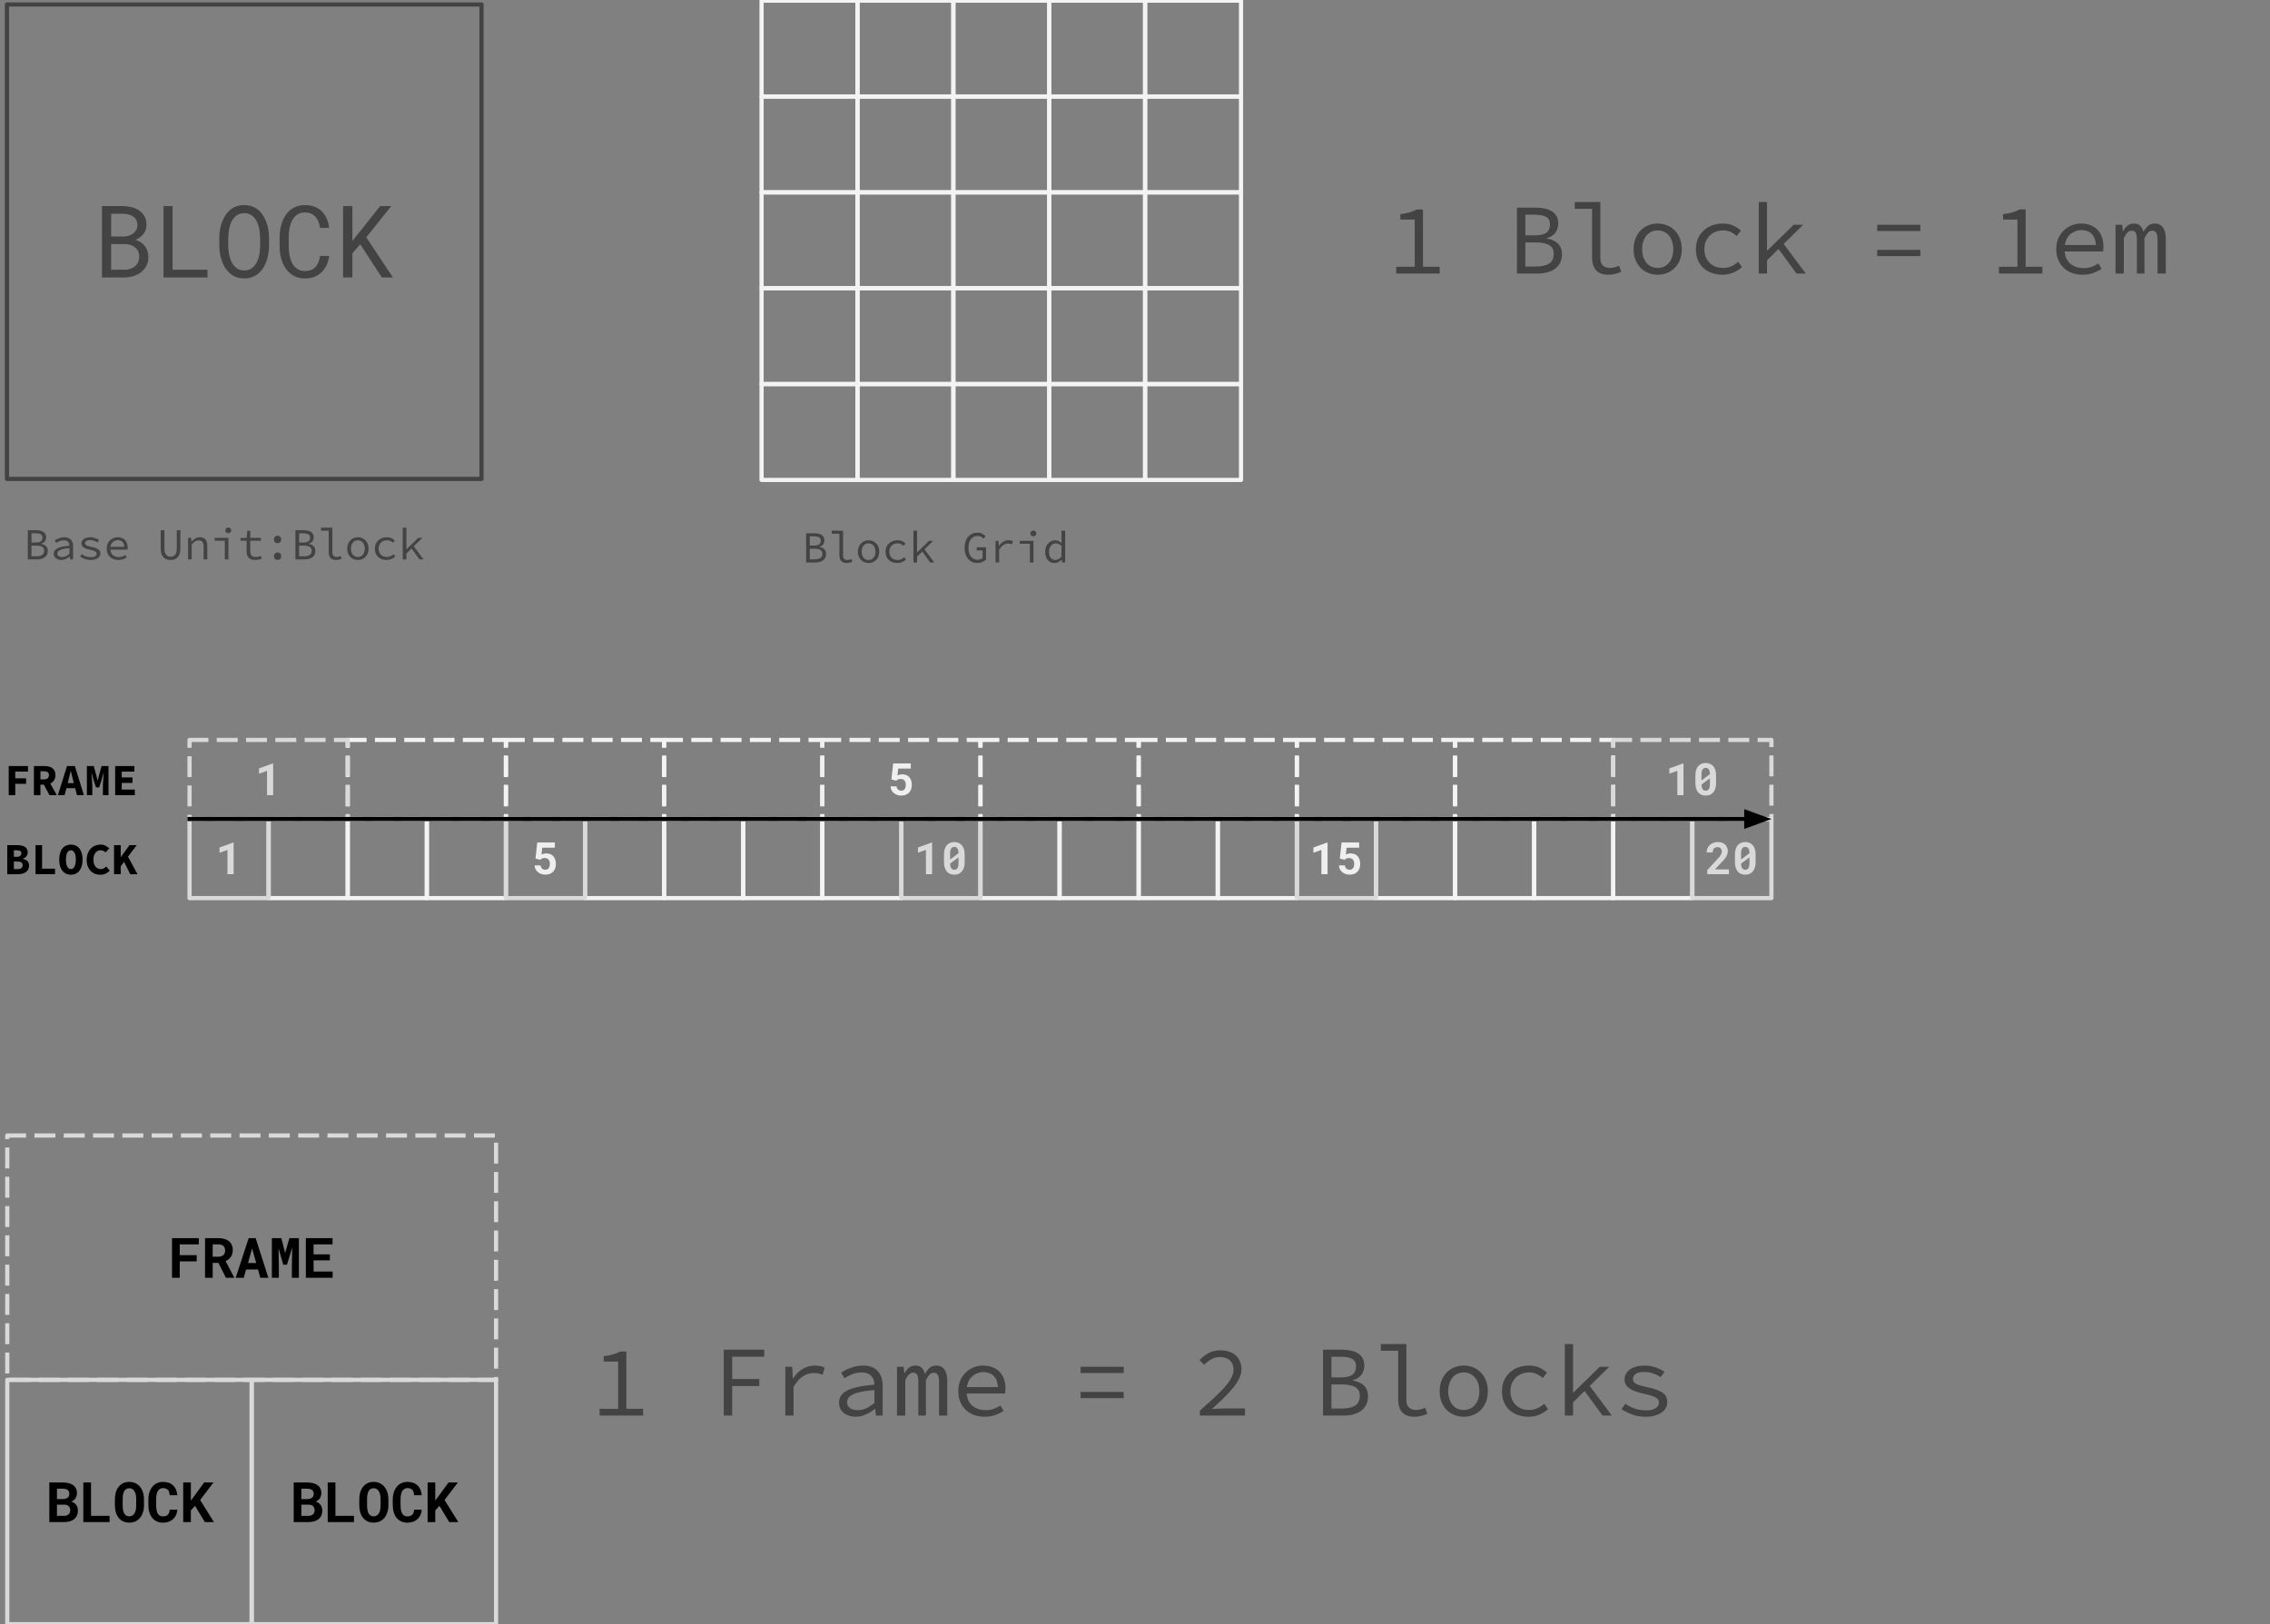 <svg version="1.1" viewBox="0.0 0.0 542.362 388.157" fill="none" stroke="none" stroke-linecap="square" stroke-miterlimit="10" xmlns:xlink="http://www.w3.org/1999/xlink" xmlns="http://www.w3.org/2000/svg"><rect x="0.0" y="0.0" width="542.362" height="388.157" fill="#808080" stroke="none"/><clipPath id="p.0"><path d="m0 0l542.362 0l0 388.157l-542.362 0l0 -388.157z" clip-rule="nonzero"/></clipPath><g clip-path="url(#p.0)"><path fill="#000000" fill-opacity="0.0" d="m0 0l542.362 0l0 388.157l-542.362 0z" fill-rule="evenodd"/><path fill="#000000" fill-opacity="0.0" d="m181.957 0.144l22.929 0l0 22.929l-22.929 0z" fill-rule="evenodd"/><path stroke="#f3f3f3" stroke-width="1.0" stroke-linejoin="round" stroke-linecap="butt" d="m181.957 0.144l22.929 0l0 22.929l-22.929 0z" fill-rule="evenodd"/><path fill="#000000" fill-opacity="0.0" d="m181.957 23.051l22.929 0l0 22.929l-22.929 0z" fill-rule="evenodd"/><path stroke="#f3f3f3" stroke-width="1.0" stroke-linejoin="round" stroke-linecap="butt" d="m181.957 23.051l22.929 0l0 22.929l-22.929 0z" fill-rule="evenodd"/><path fill="#000000" fill-opacity="0.0" d="m181.957 45.957l22.929 0l0 22.929l-22.929 0z" fill-rule="evenodd"/><path stroke="#f3f3f3" stroke-width="1.0" stroke-linejoin="round" stroke-linecap="butt" d="m181.957 45.957l22.929 0l0 22.929l-22.929 0z" fill-rule="evenodd"/><path fill="#000000" fill-opacity="0.0" d="m181.957 68.863l22.929 0l0 22.929l-22.929 0z" fill-rule="evenodd"/><path stroke="#f3f3f3" stroke-width="1.0" stroke-linejoin="round" stroke-linecap="butt" d="m181.957 68.863l22.929 0l0 22.929l-22.929 0z" fill-rule="evenodd"/><path fill="#000000" fill-opacity="0.0" d="m181.957 91.77l22.929 0l0 22.929l-22.929 0z" fill-rule="evenodd"/><path stroke="#f3f3f3" stroke-width="1.0" stroke-linejoin="round" stroke-linecap="butt" d="m181.957 91.77l22.929 0l0 22.929l-22.929 0z" fill-rule="evenodd"/><path fill="#000000" fill-opacity="0.0" d="m204.863 0.144l22.929 0l0 22.929l-22.929 0z" fill-rule="evenodd"/><path stroke="#f3f3f3" stroke-width="1.0" stroke-linejoin="round" stroke-linecap="butt" d="m204.863 0.144l22.929 0l0 22.929l-22.929 0z" fill-rule="evenodd"/><path fill="#000000" fill-opacity="0.0" d="m204.863 23.051l22.929 0l0 22.929l-22.929 0z" fill-rule="evenodd"/><path stroke="#f3f3f3" stroke-width="1.0" stroke-linejoin="round" stroke-linecap="butt" d="m204.863 23.051l22.929 0l0 22.929l-22.929 0z" fill-rule="evenodd"/><path fill="#000000" fill-opacity="0.0" d="m204.863 45.957l22.929 0l0 22.929l-22.929 0z" fill-rule="evenodd"/><path stroke="#f3f3f3" stroke-width="1.0" stroke-linejoin="round" stroke-linecap="butt" d="m204.863 45.957l22.929 0l0 22.929l-22.929 0z" fill-rule="evenodd"/><path fill="#000000" fill-opacity="0.0" d="m204.863 68.863l22.929 0l0 22.929l-22.929 0z" fill-rule="evenodd"/><path stroke="#f3f3f3" stroke-width="1.0" stroke-linejoin="round" stroke-linecap="butt" d="m204.863 68.863l22.929 0l0 22.929l-22.929 0z" fill-rule="evenodd"/><path fill="#000000" fill-opacity="0.0" d="m204.863 91.77l22.929 0l0 22.929l-22.929 0z" fill-rule="evenodd"/><path stroke="#f3f3f3" stroke-width="1.0" stroke-linejoin="round" stroke-linecap="butt" d="m204.863 91.77l22.929 0l0 22.929l-22.929 0z" fill-rule="evenodd"/><path fill="#000000" fill-opacity="0.0" d="m227.77 0.144l22.929 0l0 22.929l-22.929 0z" fill-rule="evenodd"/><path stroke="#f3f3f3" stroke-width="1.0" stroke-linejoin="round" stroke-linecap="butt" d="m227.77 0.144l22.929 0l0 22.929l-22.929 0z" fill-rule="evenodd"/><path fill="#000000" fill-opacity="0.0" d="m227.77 23.051l22.929 0l0 22.929l-22.929 0z" fill-rule="evenodd"/><path stroke="#f3f3f3" stroke-width="1.0" stroke-linejoin="round" stroke-linecap="butt" d="m227.77 23.051l22.929 0l0 22.929l-22.929 0z" fill-rule="evenodd"/><path fill="#000000" fill-opacity="0.0" d="m227.77 45.957l22.929 0l0 22.929l-22.929 0z" fill-rule="evenodd"/><path stroke="#f3f3f3" stroke-width="1.0" stroke-linejoin="round" stroke-linecap="butt" d="m227.77 45.957l22.929 0l0 22.929l-22.929 0z" fill-rule="evenodd"/><path fill="#000000" fill-opacity="0.0" d="m227.77 68.863l22.929 0l0 22.929l-22.929 0z" fill-rule="evenodd"/><path stroke="#f3f3f3" stroke-width="1.0" stroke-linejoin="round" stroke-linecap="butt" d="m227.77 68.863l22.929 0l0 22.929l-22.929 0z" fill-rule="evenodd"/><path fill="#000000" fill-opacity="0.0" d="m227.77 91.77l22.929 0l0 22.929l-22.929 0z" fill-rule="evenodd"/><path stroke="#f3f3f3" stroke-width="1.0" stroke-linejoin="round" stroke-linecap="butt" d="m227.77 91.77l22.929 0l0 22.929l-22.929 0z" fill-rule="evenodd"/><path fill="#000000" fill-opacity="0.0" d="m250.677 0.144l22.929 0l0 22.929l-22.929 0z" fill-rule="evenodd"/><path stroke="#f3f3f3" stroke-width="1.0" stroke-linejoin="round" stroke-linecap="butt" d="m250.677 0.144l22.929 0l0 22.929l-22.929 0z" fill-rule="evenodd"/><path fill="#000000" fill-opacity="0.0" d="m250.677 23.051l22.929 0l0 22.929l-22.929 0z" fill-rule="evenodd"/><path stroke="#f3f3f3" stroke-width="1.0" stroke-linejoin="round" stroke-linecap="butt" d="m250.677 23.051l22.929 0l0 22.929l-22.929 0z" fill-rule="evenodd"/><path fill="#000000" fill-opacity="0.0" d="m250.677 45.957l22.929 0l0 22.929l-22.929 0z" fill-rule="evenodd"/><path stroke="#f3f3f3" stroke-width="1.0" stroke-linejoin="round" stroke-linecap="butt" d="m250.677 45.957l22.929 0l0 22.929l-22.929 0z" fill-rule="evenodd"/><path fill="#000000" fill-opacity="0.0" d="m250.677 68.863l22.929 0l0 22.929l-22.929 0z" fill-rule="evenodd"/><path stroke="#f3f3f3" stroke-width="1.0" stroke-linejoin="round" stroke-linecap="butt" d="m250.677 68.863l22.929 0l0 22.929l-22.929 0z" fill-rule="evenodd"/><path fill="#000000" fill-opacity="0.0" d="m250.677 91.77l22.929 0l0 22.929l-22.929 0z" fill-rule="evenodd"/><path stroke="#f3f3f3" stroke-width="1.0" stroke-linejoin="round" stroke-linecap="butt" d="m250.677 91.77l22.929 0l0 22.929l-22.929 0z" fill-rule="evenodd"/><path fill="#000000" fill-opacity="0.0" d="m273.583 0.144l22.929 0l0 22.929l-22.929 0z" fill-rule="evenodd"/><path stroke="#f3f3f3" stroke-width="1.0" stroke-linejoin="round" stroke-linecap="butt" d="m273.583 0.144l22.929 0l0 22.929l-22.929 0z" fill-rule="evenodd"/><path fill="#000000" fill-opacity="0.0" d="m273.583 23.051l22.929 0l0 22.929l-22.929 0z" fill-rule="evenodd"/><path stroke="#f3f3f3" stroke-width="1.0" stroke-linejoin="round" stroke-linecap="butt" d="m273.583 23.051l22.929 0l0 22.929l-22.929 0z" fill-rule="evenodd"/><path fill="#000000" fill-opacity="0.0" d="m273.583 45.957l22.929 0l0 22.929l-22.929 0z" fill-rule="evenodd"/><path stroke="#f3f3f3" stroke-width="1.0" stroke-linejoin="round" stroke-linecap="butt" d="m273.583 45.957l22.929 0l0 22.929l-22.929 0z" fill-rule="evenodd"/><path fill="#000000" fill-opacity="0.0" d="m273.583 68.863l22.929 0l0 22.929l-22.929 0z" fill-rule="evenodd"/><path stroke="#f3f3f3" stroke-width="1.0" stroke-linejoin="round" stroke-linecap="butt" d="m273.583 68.863l22.929 0l0 22.929l-22.929 0z" fill-rule="evenodd"/><path fill="#000000" fill-opacity="0.0" d="m273.583 91.77l22.929 0l0 22.929l-22.929 0z" fill-rule="evenodd"/><path stroke="#f3f3f3" stroke-width="1.0" stroke-linejoin="round" stroke-linecap="butt" d="m273.583 91.77l22.929 0l0 22.929l-22.929 0z" fill-rule="evenodd"/><path fill="#000000" fill-opacity="0.0" d="m1.657 1.074l113.386 0l0 113.386l-113.386 0z" fill-rule="evenodd"/><path stroke="#434343" stroke-width="1.0" stroke-linejoin="round" stroke-linecap="butt" d="m1.657 1.074l113.386 0l0 113.386l-113.386 0z" fill-rule="evenodd"/><path fill="#434343" d="m24.36 66.307l0 -17.062l5.078 0q1.047 0.016 2.047 0.281q1.016 0.25 1.797 0.812q0.797 0.547 1.266 1.406q0.469 0.844 0.453 2.047q-0.016 0.672 -0.219 1.219q-0.203 0.547 -0.562 0.984q-0.359 0.438 -0.844 0.766q-0.469 0.328 -1.016 0.562q0.688 0.203 1.25 0.578q0.578 0.359 0.984 0.891q0.406 0.516 0.625 1.172q0.234 0.656 0.234 1.422q0.016 1.188 -0.453 2.109q-0.469 0.906 -1.25 1.531q-0.781 0.609 -1.812 0.938q-1.031 0.328 -2.109 0.344l-5.469 0zm2.188 -7.984l0 6.141l3.328 0q0.688 -0.016 1.297 -0.219q0.609 -0.219 1.078 -0.609q0.469 -0.391 0.734 -0.953q0.281 -0.562 0.281 -1.281q0.016 -0.719 -0.234 -1.281q-0.25 -0.562 -0.703 -0.953q-0.438 -0.391 -1.047 -0.594q-0.594 -0.219 -1.281 -0.25l-3.453 0zm0 -1.797l3.016 0q0.609 -0.016 1.188 -0.188q0.594 -0.188 1.047 -0.531q0.469 -0.359 0.75 -0.859q0.281 -0.5 0.281 -1.172q0 -0.719 -0.281 -1.219q-0.281 -0.5 -0.75 -0.812q-0.453 -0.328 -1.062 -0.484q-0.594 -0.156 -1.234 -0.172l-2.953 0l0 5.438zm14.684 7.938l8.344 0l0 1.844l-10.5 0l0 -17.062l2.156 0l0 15.219zm23.059 -5.703q-0.016 0.906 -0.172 1.844q-0.141 0.938 -0.453 1.812q-0.297 0.859 -0.766 1.609q-0.469 0.75 -1.125 1.312q-0.656 0.562 -1.516 0.891q-0.844 0.312 -1.906 0.312q-1.047 0 -1.906 -0.312q-0.844 -0.328 -1.5 -0.891q-0.656 -0.562 -1.141 -1.312q-0.469 -0.766 -0.781 -1.625q-0.312 -0.875 -0.469 -1.797q-0.156 -0.938 -0.156 -1.844l0 -1.953q0 -0.906 0.141 -1.828q0.156 -0.938 0.469 -1.797q0.312 -0.875 0.781 -1.625q0.484 -0.766 1.141 -1.328q0.656 -0.578 1.5 -0.891q0.844 -0.328 1.906 -0.328q1.047 0 1.906 0.328q0.859 0.312 1.516 0.875q0.656 0.562 1.125 1.328q0.484 0.75 0.781 1.625q0.312 0.859 0.453 1.797q0.156 0.938 0.172 1.844l0 1.953zm-2.141 -1.969q-0.016 -0.609 -0.094 -1.266q-0.062 -0.672 -0.234 -1.312q-0.172 -0.656 -0.453 -1.25q-0.281 -0.594 -0.703 -1.047q-0.422 -0.453 -1.0 -0.703q-0.562 -0.266 -1.328 -0.266q-0.75 0 -1.328 0.266q-0.578 0.266 -1.0 0.719q-0.422 0.453 -0.703 1.047q-0.281 0.594 -0.453 1.25q-0.156 0.641 -0.234 1.312q-0.078 0.656 -0.094 1.25l0 1.969q0.016 0.594 0.094 1.266q0.078 0.672 0.25 1.328q0.172 0.641 0.453 1.234q0.281 0.594 0.703 1.047q0.422 0.453 1.0 0.734q0.578 0.266 1.328 0.266q0.766 0 1.344 -0.266q0.578 -0.281 1.0 -0.734q0.422 -0.453 0.688 -1.031q0.281 -0.594 0.453 -1.25q0.172 -0.656 0.234 -1.312q0.062 -0.672 0.078 -1.281l0 -1.969zm16.496 4.375q-0.156 1.188 -0.609 2.188q-0.453 0.984 -1.188 1.703q-0.734 0.703 -1.734 1.094q-1.0 0.391 -2.234 0.391q-1.062 0 -1.922 -0.297q-0.859 -0.297 -1.531 -0.828q-0.672 -0.531 -1.156 -1.234q-0.484 -0.719 -0.812 -1.562q-0.328 -0.844 -0.484 -1.766q-0.156 -0.938 -0.172 -1.891l0 -2.375q0.016 -0.953 0.172 -1.875q0.156 -0.922 0.484 -1.766q0.328 -0.844 0.812 -1.562q0.484 -0.719 1.156 -1.25q0.672 -0.531 1.531 -0.828q0.859 -0.297 1.922 -0.297q1.281 0 2.281 0.391q1.016 0.391 1.734 1.109q0.734 0.719 1.172 1.734q0.438 1.0 0.578 2.219l-2.172 0q-0.109 -0.766 -0.375 -1.438q-0.25 -0.672 -0.688 -1.172q-0.422 -0.5 -1.047 -0.781q-0.625 -0.297 -1.484 -0.297q-0.781 0 -1.375 0.25q-0.578 0.25 -1.016 0.688q-0.422 0.438 -0.719 1.016q-0.281 0.562 -0.453 1.219q-0.172 0.641 -0.25 1.312q-0.078 0.672 -0.078 1.312l0 2.391q0 0.641 0.078 1.312q0.078 0.672 0.25 1.328q0.172 0.641 0.453 1.219q0.281 0.578 0.719 1.016q0.438 0.438 1.016 0.688q0.594 0.25 1.375 0.25q0.859 0 1.484 -0.266q0.625 -0.266 1.047 -0.75q0.438 -0.484 0.688 -1.141q0.266 -0.672 0.375 -1.453l2.172 0zm7.434 -2.781l-1.891 2.156l0 5.766l-2.219 0l0 -17.062l2.219 0l0 8.328l1.656 -2.062l5.0 -6.266l2.641 0l-5.969 7.469l6.359 9.594l-2.641 0l-5.156 -7.922z" fill-rule="nonzero"/><path fill="#000000" fill-opacity="0.0" d="m-3.414 114.459l123.528 0l0 47.717l-123.528 0z" fill-rule="evenodd"/><path fill="#434343" d="m6.648 133.699l0 -6.984l1.969 0q0.531 0 0.969 0.094q0.453 0.094 0.766 0.297q0.312 0.203 0.484 0.531q0.188 0.312 0.188 0.781q0 0.516 -0.297 0.938q-0.297 0.422 -0.938 0.578l0 0.047q0.766 0.109 1.188 0.531q0.438 0.422 0.438 1.141q0 0.516 -0.188 0.906q-0.188 0.375 -0.547 0.641q-0.344 0.25 -0.828 0.375q-0.484 0.125 -1.062 0.125l-2.141 0zm0.875 -4.047l0.953 0q0.891 0 1.281 -0.281q0.391 -0.297 0.391 -0.891q0 -0.562 -0.422 -0.797q-0.406 -0.234 -1.203 -0.234l-1.0 0l0 2.203zm0 3.297l1.125 0q0.906 0 1.391 -0.312q0.5 -0.312 0.5 -1.031q0 -0.641 -0.484 -0.922q-0.469 -0.281 -1.406 -0.281l-1.125 0l0 2.547zm7.081 0.875q-0.359 0 -0.688 -0.109q-0.312 -0.094 -0.562 -0.281q-0.234 -0.188 -0.375 -0.453q-0.141 -0.266 -0.141 -0.625q0 -0.438 0.203 -0.75q0.219 -0.328 0.672 -0.562q0.453 -0.25 1.156 -0.391q0.719 -0.156 1.719 -0.234q0 -0.266 -0.078 -0.5q-0.078 -0.234 -0.234 -0.406q-0.156 -0.188 -0.422 -0.281q-0.266 -0.109 -0.641 -0.109q-0.5 0 -0.969 0.203q-0.469 0.188 -0.844 0.406l-0.328 -0.594q0.188 -0.125 0.438 -0.25q0.266 -0.141 0.562 -0.25q0.297 -0.109 0.625 -0.172q0.328 -0.078 0.672 -0.078q1.063 0 1.578 0.594q0.516 0.578 0.516 1.547l0 3.172l-0.703 0l-0.078 -0.703l-0.031 0q-0.438 0.344 -0.969 0.594q-0.531 0.234 -1.078 0.234zm0.234 -0.703q0.438 0 0.875 -0.188q0.438 -0.203 0.875 -0.578l0 -1.359q-0.828 0.062 -1.391 0.188q-0.547 0.109 -0.891 0.281q-0.328 0.156 -0.469 0.375q-0.141 0.203 -0.141 0.453q0 0.219 0.094 0.375q0.094 0.156 0.25 0.266q0.156 0.094 0.359 0.141q0.203 0.047 0.438 0.047zm6.831 0.703q-0.766 0 -1.422 -0.234q-0.641 -0.25 -1.125 -0.578l0.406 -0.562q0.453 0.312 0.984 0.516q0.547 0.188 1.266 0.188q0.672 0 0.984 -0.234q0.328 -0.25 0.328 -0.578q0 -0.156 -0.062 -0.281q-0.047 -0.125 -0.219 -0.234q-0.172 -0.125 -0.5 -0.234q-0.312 -0.109 -0.844 -0.219q-1.0 -0.203 -1.516 -0.562q-0.5 -0.359 -0.5 -0.953q0 -0.297 0.141 -0.562q0.141 -0.281 0.406 -0.469q0.266 -0.203 0.672 -0.312q0.406 -0.125 0.938 -0.125q0.594 0 1.141 0.203q0.562 0.203 0.938 0.469l-0.422 0.562q-0.359 -0.25 -0.797 -0.391q-0.438 -0.156 -0.938 -0.156q-0.656 0 -0.938 0.234q-0.266 0.219 -0.266 0.516q0 0.344 0.359 0.516q0.359 0.172 1.156 0.344q0.641 0.141 1.047 0.297q0.422 0.156 0.656 0.344q0.25 0.188 0.344 0.422q0.094 0.234 0.094 0.531q0 0.328 -0.156 0.609q-0.141 0.266 -0.438 0.484q-0.297 0.203 -0.734 0.328q-0.422 0.125 -0.984 0.125zm6.613 0q-0.578 0 -1.094 -0.172q-0.5 -0.188 -0.891 -0.531q-0.375 -0.359 -0.594 -0.859q-0.219 -0.516 -0.219 -1.156q0 -0.641 0.219 -1.141q0.219 -0.5 0.578 -0.844q0.375 -0.359 0.844 -0.547q0.484 -0.188 1.016 -0.188q0.547 0 0.984 0.188q0.453 0.172 0.75 0.5q0.297 0.312 0.453 0.766q0.172 0.438 0.172 0.984q0 0.141 -0.016 0.281q0 0.141 -0.031 0.25l-4.078 0q0.078 0.891 0.641 1.328q0.562 0.438 1.375 0.438q0.469 0 0.844 -0.125q0.375 -0.141 0.734 -0.359l0.312 0.578q-0.375 0.25 -0.875 0.438q-0.5 0.172 -1.125 0.172zm-0.125 -4.734q-0.328 0 -0.625 0.109q-0.281 0.094 -0.516 0.297q-0.234 0.203 -0.406 0.5q-0.156 0.297 -0.219 0.672l3.312 0q-0.062 -0.797 -0.469 -1.188q-0.406 -0.391 -1.078 -0.391zm12.6 4.734q-0.5 0 -0.938 -0.141q-0.438 -0.156 -0.766 -0.484q-0.312 -0.344 -0.484 -0.859q-0.172 -0.531 -0.172 -1.281l0 -4.344l0.891 0l0 4.359q0 0.547 0.109 0.922q0.109 0.375 0.312 0.609q0.203 0.234 0.469 0.344q0.266 0.094 0.578 0.094q0.328 0 0.594 -0.094q0.266 -0.109 0.469 -0.344q0.203 -0.234 0.312 -0.609q0.109 -0.375 0.109 -0.922l0 -4.359l0.859 0l0 4.344q0 0.75 -0.172 1.281q-0.172 0.516 -0.484 0.859q-0.312 0.328 -0.75 0.484q-0.422 0.141 -0.938 0.141zm4.175 -0.125l0 -5.172l0.734 0l0.078 0.875l0.031 0q0.406 -0.438 0.875 -0.719q0.469 -0.297 1.078 -0.297q0.922 0 1.359 0.531q0.438 0.531 0.438 1.562l0 3.219l-0.875 0l0 -3.094q0 -0.75 -0.281 -1.094q-0.281 -0.359 -0.922 -0.359q-0.234 0 -0.438 0.062q-0.188 0.047 -0.375 0.172q-0.188 0.109 -0.391 0.297q-0.203 0.172 -0.438 0.406l0 3.609l-0.875 0zm8.784 0l0 -4.469l-2.422 0l0 -0.703l3.281 0l0 5.172l-0.859 0zm0.828 -6.266q-0.297 0 -0.5 -0.188q-0.203 -0.188 -0.203 -0.5q0 -0.297 0.203 -0.484q0.203 -0.188 0.5 -0.188q0.297 0 0.5 0.188q0.203 0.188 0.203 0.484q0 0.312 -0.203 0.5q-0.203 0.188 -0.5 0.188zm6.394 6.391q-0.562 0 -0.953 -0.156q-0.391 -0.156 -0.625 -0.438q-0.234 -0.281 -0.344 -0.672q-0.094 -0.391 -0.094 -0.875l0 -2.453l-1.453 0l0 -0.656l1.5 -0.047l0.109 -1.672l0.719 0l0 1.672l2.547 0l0 0.703l-2.547 0l0 2.469q0 0.344 0.062 0.609q0.078 0.266 0.219 0.453q0.156 0.172 0.406 0.266q0.25 0.078 0.625 0.078q0.375 0 0.672 -0.062q0.297 -0.062 0.578 -0.172l0.188 0.641q-0.344 0.141 -0.734 0.219q-0.391 0.094 -0.875 0.094zm5.394 -4.0q-0.375 0 -0.625 -0.234q-0.25 -0.25 -0.25 -0.656q0 -0.406 0.25 -0.656q0.25 -0.25 0.625 -0.25q0.359 0 0.609 0.25q0.25 0.25 0.25 0.656q0 0.406 -0.25 0.656q-0.25 0.234 -0.609 0.234zm0 4.0q-0.375 0 -0.625 -0.234q-0.25 -0.25 -0.25 -0.656q0 -0.406 0.25 -0.656q0.25 -0.25 0.625 -0.25q0.359 0 0.609 0.25q0.25 0.25 0.25 0.656q0 0.406 -0.25 0.656q-0.25 0.234 -0.609 0.234zm4.253 -0.125l0 -6.984l1.969 0q0.531 0 0.969 0.094q0.453 0.094 0.766 0.297q0.312 0.203 0.484 0.531q0.188 0.312 0.188 0.781q0 0.516 -0.297 0.938q-0.297 0.422 -0.938 0.578l0 0.047q0.766 0.109 1.188 0.531q0.438 0.422 0.438 1.141q0 0.516 -0.188 0.906q-0.188 0.375 -0.547 0.641q-0.344 0.25 -0.828 0.375q-0.484 0.125 -1.062 0.125l-2.141 0zm0.875 -4.047l0.953 0q0.891 0 1.281 -0.281q0.391 -0.297 0.391 -0.891q0 -0.562 -0.422 -0.797q-0.406 -0.234 -1.203 -0.234l-1.0 0l0 2.203zm0 3.297l1.125 0q0.906 0 1.391 -0.312q0.5 -0.312 0.5 -1.031q0 -0.641 -0.484 -0.922q-0.469 -0.281 -1.406 -0.281l-1.125 0l0 2.547zm8.8 0.875q-0.844 0 -1.281 -0.469q-0.438 -0.469 -0.438 -1.391l0 -5.141l-1.844 0l0 -0.719l2.719 0l0 5.922q0 0.578 0.281 0.828q0.281 0.25 0.75 0.25q0.453 0 0.969 -0.234l0.219 0.641q-0.359 0.156 -0.656 0.234q-0.297 0.078 -0.719 0.078zm5.253 0q-0.516 0 -0.984 -0.172q-0.453 -0.188 -0.812 -0.531q-0.344 -0.344 -0.562 -0.844q-0.203 -0.516 -0.203 -1.156q0 -0.656 0.203 -1.156q0.219 -0.5 0.562 -0.844q0.359 -0.359 0.812 -0.547q0.469 -0.188 0.984 -0.188q0.5 0 0.969 0.188q0.469 0.188 0.812 0.547q0.359 0.344 0.562 0.844q0.203 0.5 0.203 1.156q0 0.641 -0.203 1.156q-0.203 0.5 -0.562 0.844q-0.344 0.344 -0.812 0.531q-0.469 0.172 -0.969 0.172zm0 -0.719q0.359 0 0.656 -0.141q0.312 -0.156 0.531 -0.406q0.219 -0.266 0.328 -0.625q0.125 -0.359 0.125 -0.812q0 -0.453 -0.125 -0.812q-0.109 -0.375 -0.328 -0.641q-0.219 -0.266 -0.531 -0.406q-0.297 -0.141 -0.656 -0.141q-0.375 0 -0.688 0.141q-0.297 0.141 -0.516 0.406q-0.219 0.266 -0.344 0.641q-0.109 0.359 -0.109 0.812q0 0.453 0.109 0.812q0.125 0.359 0.344 0.625q0.219 0.25 0.516 0.406q0.312 0.141 0.688 0.141zm6.878 0.719q-0.609 0 -1.125 -0.172q-0.516 -0.188 -0.906 -0.531q-0.375 -0.344 -0.594 -0.844q-0.203 -0.516 -0.203 -1.156q0 -0.656 0.219 -1.156q0.234 -0.5 0.625 -0.844q0.391 -0.359 0.922 -0.547q0.531 -0.188 1.109 -0.188q0.641 0 1.109 0.234q0.469 0.219 0.781 0.531l-0.438 0.562q-0.312 -0.281 -0.672 -0.438q-0.344 -0.156 -0.75 -0.156q-0.438 0 -0.812 0.141q-0.375 0.141 -0.641 0.406q-0.25 0.266 -0.406 0.641q-0.141 0.359 -0.141 0.812q0 0.453 0.141 0.812q0.141 0.359 0.391 0.625q0.266 0.25 0.625 0.406q0.375 0.141 0.828 0.141q0.484 0 0.875 -0.188q0.406 -0.188 0.719 -0.469l0.406 0.562q-0.438 0.391 -0.969 0.609q-0.516 0.203 -1.094 0.203zm3.831 -0.125l0 -7.594l0.875 0l0 5.141l0.047 0l2.797 -2.719l1.0 0l-2.078 2.031l2.344 3.141l-0.969 0l-1.906 -2.609l-1.234 1.203l0 1.406l-0.875 0z" fill-rule="nonzero"/><path fill="#000000" fill-opacity="0.0" d="m290.955 195.735l18.898 0l0 18.898l-18.898 0z" fill-rule="evenodd"/><path stroke="#f3f3f3" stroke-width="1.0" stroke-linejoin="round" stroke-linecap="butt" d="m290.955 195.735l18.898 0l0 18.898l-18.898 0z" fill-rule="evenodd"/><path fill="#000000" fill-opacity="0.0" d="m328.75 195.735l18.898 0l0 18.898l-18.898 0z" fill-rule="evenodd"/><path stroke="#f3f3f3" stroke-width="1.0" stroke-linejoin="round" stroke-linecap="butt" d="m328.75 195.735l18.898 0l0 18.898l-18.898 0z" fill-rule="evenodd"/><path fill="#000000" fill-opacity="0.0" d="m158.671 195.735l18.898 0l0 18.898l-18.898 0z" fill-rule="evenodd"/><path stroke="#f3f3f3" stroke-width="1.0" stroke-linejoin="round" stroke-linecap="butt" d="m158.671 195.735l18.898 0l0 18.898l-18.898 0z" fill-rule="evenodd"/><path fill="#000000" fill-opacity="0.0" d="m177.569 195.735l18.898 0l0 18.898l-18.898 0z" fill-rule="evenodd"/><path stroke="#f3f3f3" stroke-width="1.0" stroke-linejoin="round" stroke-linecap="butt" d="m177.569 195.735l18.898 0l0 18.898l-18.898 0z" fill-rule="evenodd"/><path fill="#000000" fill-opacity="0.0" d="m234.262 195.735l18.898 0l0 18.898l-18.898 0z" fill-rule="evenodd"/><path stroke="#f3f3f3" stroke-width="1.0" stroke-linejoin="round" stroke-linecap="butt" d="m234.262 195.735l18.898 0l0 18.898l-18.898 0z" fill-rule="evenodd"/><path fill="#000000" fill-opacity="0.0" d="m253.16 195.735l18.898 0l0 18.898l-18.898 0z" fill-rule="evenodd"/><path stroke="#f3f3f3" stroke-width="1.0" stroke-linejoin="round" stroke-linecap="butt" d="m253.16 195.735l18.898 0l0 18.898l-18.898 0z" fill-rule="evenodd"/><path fill="#000000" fill-opacity="0.0" d="m272.057 195.735l18.898 0l0 18.898l-18.898 0z" fill-rule="evenodd"/><path stroke="#f3f3f3" stroke-width="1.0" stroke-linejoin="round" stroke-linecap="butt" d="m272.057 195.735l18.898 0l0 18.898l-18.898 0z" fill-rule="evenodd"/><path fill="#000000" fill-opacity="0.0" d="m64.183 195.735l18.898 0l0 18.898l-18.898 0z" fill-rule="evenodd"/><path stroke="#f3f3f3" stroke-width="1.0" stroke-linejoin="round" stroke-linecap="butt" d="m64.183 195.735l18.898 0l0 18.898l-18.898 0z" fill-rule="evenodd"/><path fill="#000000" fill-opacity="0.0" d="m83.081 195.735l18.898 0l0 18.898l-18.898 0z" fill-rule="evenodd"/><path stroke="#f3f3f3" stroke-width="1.0" stroke-linejoin="round" stroke-linecap="butt" d="m83.081 195.735l18.898 0l0 18.898l-18.898 0z" fill-rule="evenodd"/><path fill="#000000" fill-opacity="0.0" d="m139.774 195.735l18.898 0l0 18.898l-18.898 0z" fill-rule="evenodd"/><path stroke="#f3f3f3" stroke-width="1.0" stroke-linejoin="round" stroke-linecap="butt" d="m139.774 195.735l18.898 0l0 18.898l-18.898 0z" fill-rule="evenodd"/><path fill="#000000" fill-opacity="0.0" d="m347.648 195.735l18.898 0l0 18.898l-18.898 0z" fill-rule="evenodd"/><path stroke="#f3f3f3" stroke-width="1.0" stroke-linejoin="round" stroke-linecap="butt" d="m347.648 195.735l18.898 0l0 18.898l-18.898 0z" fill-rule="evenodd"/><path fill="#000000" fill-opacity="0.0" d="m366.545 195.735l18.898 0l0 18.898l-18.898 0z" fill-rule="evenodd"/><path stroke="#f3f3f3" stroke-width="1.0" stroke-linejoin="round" stroke-linecap="butt" d="m366.545 195.735l18.898 0l0 18.898l-18.898 0z" fill-rule="evenodd"/><path fill="#000000" fill-opacity="0.0" d="m385.443 195.735l18.898 0l0 18.898l-18.898 0z" fill-rule="evenodd"/><path stroke="#f3f3f3" stroke-width="1.0" stroke-linejoin="round" stroke-linecap="butt" d="m385.443 195.735l18.898 0l0 18.898l-18.898 0z" fill-rule="evenodd"/><path fill="#000000" fill-opacity="0.0" d="m101.978 195.735l18.898 0l0 18.898l-18.898 0z" fill-rule="evenodd"/><path stroke="#f3f3f3" stroke-width="1.0" stroke-linejoin="round" stroke-linecap="butt" d="m101.978 195.735l18.898 0l0 18.898l-18.898 0z" fill-rule="evenodd"/><path fill="#000000" fill-opacity="0.0" d="m196.467 195.735l18.898 0l0 18.898l-18.898 0z" fill-rule="evenodd"/><path stroke="#f3f3f3" stroke-width="1.0" stroke-linejoin="round" stroke-linecap="butt" d="m196.467 195.735l18.898 0l0 18.898l-18.898 0z" fill-rule="evenodd"/><path fill="#000000" fill-opacity="0.0" d="m309.853 195.735l18.898 0l0 18.898l-18.898 0z" fill-rule="evenodd"/><path stroke="#d9d9d9" stroke-width="1.0" stroke-linejoin="round" stroke-linecap="butt" d="m309.853 195.735l18.898 0l0 18.898l-18.898 0z" fill-rule="evenodd"/><path fill="#efefef" d="m317.188 208.924l-1.469 0l0 -5.812l-1.906 0.688l0 -1.266l3.297 -1.188l0.078 0l0 7.578zm2.926 -3.734l0.422 -3.844l4.203 0l0 1.234l-3.0 0l-0.188 1.656q0.156 -0.094 0.453 -0.188q0.297 -0.094 0.688 -0.094q0.547 0 0.969 0.172q0.438 0.172 0.719 0.5q0.297 0.328 0.453 0.812q0.156 0.469 0.156 1.062q0 0.5 -0.156 0.969q-0.141 0.453 -0.453 0.812q-0.312 0.344 -0.797 0.547q-0.469 0.203 -1.109 0.203q-0.484 0 -0.938 -0.141q-0.453 -0.156 -0.812 -0.438q-0.359 -0.281 -0.578 -0.688q-0.219 -0.406 -0.234 -0.938l1.422 0q0.062 0.5 0.359 0.766q0.297 0.266 0.781 0.266q0.281 0 0.484 -0.109q0.219 -0.109 0.344 -0.297q0.125 -0.188 0.188 -0.453q0.062 -0.266 0.062 -0.578q0 -0.297 -0.078 -0.547q-0.078 -0.25 -0.234 -0.438q-0.156 -0.188 -0.391 -0.281q-0.234 -0.094 -0.547 -0.094q-0.219 0 -0.375 0.031q-0.156 0.031 -0.281 0.094q-0.109 0.062 -0.203 0.141q-0.094 0.062 -0.172 0.156l-1.156 -0.297z" fill-rule="nonzero"/><path fill="#000000" fill-opacity="0.0" d="m215.364 195.735l18.898 0l0 18.898l-18.898 0z" fill-rule="evenodd"/><path stroke="#d9d9d9" stroke-width="1.0" stroke-linejoin="round" stroke-linecap="butt" d="m215.364 195.735l18.898 0l0 18.898l-18.898 0z" fill-rule="evenodd"/><path fill="#d9d9d9" d="m222.7 208.924l-1.469 0l0 -5.812l-1.906 0.688l0 -1.266l3.297 -1.188l0.078 0l0 7.578zm7.785 -2.875q0 0.719 -0.172 1.281q-0.172 0.562 -0.5 0.938q-0.312 0.375 -0.766 0.578q-0.453 0.188 -1.031 0.188q-0.562 0 -1.031 -0.188q-0.453 -0.203 -0.781 -0.578q-0.312 -0.375 -0.484 -0.938q-0.172 -0.562 -0.172 -1.281l0 -1.812q0 -0.734 0.172 -1.297q0.172 -0.562 0.484 -0.938q0.328 -0.375 0.781 -0.562q0.453 -0.203 1.016 -0.203q0.578 0 1.031 0.203q0.469 0.188 0.781 0.562q0.328 0.375 0.5 0.938q0.172 0.562 0.172 1.297l0 1.812zm-3.484 -0.625l2.016 -1.516q-0.016 -0.766 -0.266 -1.125q-0.25 -0.375 -0.75 -0.375q-0.5 0 -0.75 0.391q-0.25 0.391 -0.25 1.203l0 1.422zm2.016 -0.531l-2.016 1.5q0.031 0.75 0.281 1.109q0.25 0.359 0.734 0.359q0.516 0 0.75 -0.391q0.25 -0.391 0.25 -1.219l0 -1.359z" fill-rule="nonzero"/><path fill="#000000" fill-opacity="0.0" d="m120.876 195.735l18.898 0l0 18.898l-18.898 0z" fill-rule="evenodd"/><path stroke="#d9d9d9" stroke-width="1.0" stroke-linejoin="round" stroke-linecap="butt" d="m120.876 195.735l18.898 0l0 18.898l-18.898 0z" fill-rule="evenodd"/><path fill="#efefef" d="m127.94 205.189l0.422 -3.844l4.203 0l0 1.234l-3.0 0l-0.188 1.656q0.156 -0.094 0.453 -0.188q0.297 -0.094 0.688 -0.094q0.547 0 0.969 0.172q0.438 0.172 0.719 0.5q0.297 0.328 0.453 0.812q0.156 0.469 0.156 1.062q0 0.5 -0.156 0.969q-0.141 0.453 -0.453 0.812q-0.312 0.344 -0.797 0.547q-0.469 0.203 -1.109 0.203q-0.484 0 -0.938 -0.141q-0.453 -0.156 -0.812 -0.438q-0.359 -0.281 -0.578 -0.688q-0.219 -0.406 -0.234 -0.938l1.422 0q0.062 0.5 0.359 0.766q0.297 0.266 0.781 0.266q0.281 0 0.484 -0.109q0.219 -0.109 0.344 -0.297q0.125 -0.188 0.188 -0.453q0.062 -0.266 0.062 -0.578q0 -0.297 -0.078 -0.547q-0.078 -0.25 -0.234 -0.438q-0.156 -0.188 -0.391 -0.281q-0.234 -0.094 -0.547 -0.094q-0.219 0 -0.375 0.031q-0.156 0.031 -0.281 0.094q-0.109 0.062 -0.203 0.141q-0.094 0.062 -0.172 0.156l-1.156 -0.297z" fill-rule="nonzero"/><path fill="#000000" fill-opacity="0.0" d="m404.341 195.735l18.898 0l0 18.898l-18.898 0z" fill-rule="evenodd"/><path stroke="#d9d9d9" stroke-width="1.0" stroke-linejoin="round" stroke-linecap="butt" d="m404.341 195.735l18.898 0l0 18.898l-18.898 0z" fill-rule="evenodd"/><path fill="#d9d9d9" d="m413.082 208.924l-5.172 0l0 -0.984l2.453 -2.641q0.281 -0.312 0.484 -0.562q0.203 -0.25 0.312 -0.453q0.125 -0.219 0.172 -0.406q0.062 -0.188 0.062 -0.359q0 -0.25 -0.078 -0.438q-0.062 -0.203 -0.203 -0.344q-0.125 -0.141 -0.312 -0.203q-0.188 -0.078 -0.406 -0.078q-0.594 0 -0.891 0.328q-0.297 0.328 -0.297 0.938l-1.453 0q0 -0.516 0.188 -0.953q0.203 -0.453 0.547 -0.797q0.359 -0.344 0.859 -0.531q0.5 -0.203 1.094 -0.203q0.578 0 1.016 0.172q0.453 0.156 0.75 0.453q0.297 0.281 0.453 0.703q0.156 0.406 0.156 0.891q0 0.375 -0.125 0.719q-0.109 0.344 -0.328 0.688q-0.203 0.328 -0.516 0.672q-0.297 0.344 -0.672 0.719l-1.422 1.516l3.328 0l0 1.156zm6.379 -2.875q0 0.719 -0.172 1.281q-0.172 0.562 -0.5 0.938q-0.312 0.375 -0.766 0.578q-0.453 0.188 -1.031 0.188q-0.562 0 -1.031 -0.188q-0.453 -0.203 -0.781 -0.578q-0.312 -0.375 -0.484 -0.938q-0.172 -0.562 -0.172 -1.281l0 -1.812q0 -0.734 0.172 -1.297q0.172 -0.562 0.484 -0.938q0.328 -0.375 0.781 -0.562q0.453 -0.203 1.016 -0.203q0.578 0 1.031 0.203q0.469 0.188 0.781 0.562q0.328 0.375 0.5 0.938q0.172 0.562 0.172 1.297l0 1.812zm-3.484 -0.625l2.016 -1.516q-0.016 -0.766 -0.266 -1.125q-0.25 -0.375 -0.75 -0.375q-0.5 0 -0.75 0.391q-0.25 0.391 -0.25 1.203l0 1.422zm2.016 -0.531l-2.016 1.5q0.031 0.75 0.281 1.109q0.25 0.359 0.734 0.359q0.516 0 0.75 -0.391q0.25 -0.391 0.25 -1.219l0 -1.359z" fill-rule="nonzero"/><path fill="#000000" fill-opacity="0.0" d="m45.286 195.735l18.898 0l0 18.898l-18.898 0z" fill-rule="evenodd"/><path stroke="#d9d9d9" stroke-width="1.0" stroke-linejoin="round" stroke-linecap="butt" d="m45.286 195.735l18.898 0l0 18.898l-18.898 0z" fill-rule="evenodd"/><path fill="#d9d9d9" d="m55.818 208.924l-1.469 0l0 -5.812l-1.906 0.688l0 -1.266l3.297 -1.188l0.078 0l0 7.578z" fill-rule="nonzero"/><path fill="#000000" fill-opacity="0.0" d="m83.081 176.837l37.795 0l0 18.898l-37.795 0z" fill-rule="evenodd"/><path stroke="#f3f3f3" stroke-width="1.0" stroke-linejoin="round" stroke-linecap="butt" stroke-dasharray="4.0,3.0" d="m83.081 176.837l37.795 0l0 18.898l-37.795 0z" fill-rule="evenodd"/><path fill="#000000" fill-opacity="0.0" d="m120.876 176.837l37.795 0l0 18.898l-37.795 0z" fill-rule="evenodd"/><path stroke="#f3f3f3" stroke-width="1.0" stroke-linejoin="round" stroke-linecap="butt" stroke-dasharray="4.0,3.0" d="m120.876 176.837l37.795 0l0 18.898l-37.795 0z" fill-rule="evenodd"/><path fill="#000000" fill-opacity="0.0" d="m158.671 176.837l37.795 0l0 18.898l-37.795 0z" fill-rule="evenodd"/><path stroke="#f3f3f3" stroke-width="1.0" stroke-linejoin="round" stroke-linecap="butt" stroke-dasharray="4.0,3.0" d="m158.671 176.837l37.795 0l0 18.898l-37.795 0z" fill-rule="evenodd"/><path fill="#000000" fill-opacity="0.0" d="m196.467 176.837l37.795 0l0 18.898l-37.795 0z" fill-rule="evenodd"/><path stroke="#efefef" stroke-width="1.0" stroke-linejoin="round" stroke-linecap="butt" stroke-dasharray="4.0,3.0" d="m196.467 176.837l37.795 0l0 18.898l-37.795 0z" fill-rule="evenodd"/><path fill="#efefef" d="m212.979 186.292l0.422 -3.844l4.203 0l0 1.234l-3.0 0l-0.188 1.656q0.156 -0.094 0.453 -0.188q0.297 -0.094 0.688 -0.094q0.547 0 0.969 0.172q0.438 0.172 0.719 0.5q0.297 0.328 0.453 0.812q0.156 0.469 0.156 1.062q0 0.5 -0.156 0.969q-0.141 0.453 -0.453 0.812q-0.312 0.344 -0.797 0.547q-0.469 0.203 -1.109 0.203q-0.484 0 -0.938 -0.141q-0.453 -0.156 -0.812 -0.438q-0.359 -0.281 -0.578 -0.688q-0.219 -0.406 -0.234 -0.938l1.422 0q0.062 0.5 0.359 0.766q0.297 0.266 0.781 0.266q0.281 0 0.484 -0.109q0.219 -0.109 0.344 -0.297q0.125 -0.188 0.188 -0.453q0.062 -0.266 0.062 -0.578q0 -0.297 -0.078 -0.547q-0.078 -0.25 -0.234 -0.438q-0.156 -0.188 -0.391 -0.281q-0.234 -0.094 -0.547 -0.094q-0.219 0 -0.375 0.031q-0.156 0.031 -0.281 0.094q-0.109 0.062 -0.203 0.141q-0.094 0.062 -0.172 0.156l-1.156 -0.297z" fill-rule="nonzero"/><path fill="#000000" fill-opacity="0.0" d="m234.262 176.837l37.795 0l0 18.898l-37.795 0z" fill-rule="evenodd"/><path stroke="#f3f3f3" stroke-width="1.0" stroke-linejoin="round" stroke-linecap="butt" stroke-dasharray="4.0,3.0" d="m234.262 176.837l37.795 0l0 18.898l-37.795 0z" fill-rule="evenodd"/><path fill="#000000" fill-opacity="0.0" d="m272.057 176.837l37.795 0l0 18.898l-37.795 0z" fill-rule="evenodd"/><path stroke="#f3f3f3" stroke-width="1.0" stroke-linejoin="round" stroke-linecap="butt" stroke-dasharray="4.0,3.0" d="m272.057 176.837l37.795 0l0 18.898l-37.795 0z" fill-rule="evenodd"/><path fill="#000000" fill-opacity="0.0" d="m309.853 176.837l37.795 0l0 18.898l-37.795 0z" fill-rule="evenodd"/><path stroke="#f3f3f3" stroke-width="1.0" stroke-linejoin="round" stroke-linecap="butt" stroke-dasharray="4.0,3.0" d="m309.853 176.837l37.795 0l0 18.898l-37.795 0z" fill-rule="evenodd"/><path fill="#000000" fill-opacity="0.0" d="m347.648 176.837l37.795 0l0 18.898l-37.795 0z" fill-rule="evenodd"/><path stroke="#f3f3f3" stroke-width="1.0" stroke-linejoin="round" stroke-linecap="butt" stroke-dasharray="4.0,3.0" d="m347.648 176.837l37.795 0l0 18.898l-37.795 0z" fill-rule="evenodd"/><path fill="#000000" fill-opacity="0.0" d="m45.286 176.837l37.795 0l0 18.898l-37.795 0z" fill-rule="evenodd"/><path stroke="#d9d9d9" stroke-width="1.0" stroke-linejoin="round" stroke-linecap="butt" stroke-dasharray="4.0,3.0" d="m45.286 176.837l37.795 0l0 18.898l-37.795 0z" fill-rule="evenodd"/><path fill="#d9d9d9" d="m65.267 190.026l-1.469 0l0 -5.812l-1.906 0.688l0 -1.266l3.297 -1.188l0.078 0l0 7.578z" fill-rule="nonzero"/><path fill="#000000" fill-opacity="0.0" d="m385.443 176.837l37.795 0l0 18.898l-37.795 0z" fill-rule="evenodd"/><path stroke="#d9d9d9" stroke-width="1.0" stroke-linejoin="round" stroke-linecap="butt" stroke-dasharray="4.0,3.0" d="m385.443 176.837l37.795 0l0 18.898l-37.795 0z" fill-rule="evenodd"/><path fill="#d9d9d9" d="m402.227 190.026l-1.469 0l0 -5.812l-1.906 0.688l0 -1.266l3.297 -1.188l0.078 0l0 7.578zm7.785 -2.875q0 0.719 -0.172 1.281q-0.172 0.562 -0.5 0.938q-0.312 0.375 -0.766 0.578q-0.453 0.188 -1.031 0.188q-0.562 0 -1.031 -0.188q-0.453 -0.203 -0.781 -0.578q-0.312 -0.375 -0.484 -0.938q-0.172 -0.562 -0.172 -1.281l0 -1.812q0 -0.734 0.172 -1.297q0.172 -0.562 0.484 -0.938q0.328 -0.375 0.781 -0.562q0.453 -0.203 1.016 -0.203q0.578 0 1.031 0.203q0.469 0.188 0.781 0.562q0.328 0.375 0.5 0.938q0.172 0.562 0.172 1.297l0 1.812zm-3.484 -0.625l2.016 -1.516q-0.016 -0.766 -0.266 -1.125q-0.25 -0.375 -0.75 -0.375q-0.5 0 -0.75 0.391q-0.25 0.391 -0.25 1.203l0 1.422zm2.016 -0.531l-2.016 1.5q0.031 0.75 0.281 1.109q0.25 0.359 0.734 0.359q0.516 0 0.75 -0.391q0.25 -0.391 0.25 -1.219l0 -1.359z" fill-rule="nonzero"/><path fill="#000000" fill-opacity="0.0" d="m60.13 329.763l58.394 0l0 58.394l-58.394 0z" fill-rule="evenodd"/><path stroke="#d9d9d9" stroke-width="1.0" stroke-linejoin="round" stroke-linecap="butt" d="m60.13 329.763l58.394 0l0 58.394l-58.394 0z" fill-rule="evenodd"/><path fill="#000000" d="m70.175 363.76l0 -9.469l3.172 0q0.781 0 1.406 0.156q0.641 0.156 1.094 0.469q0.453 0.312 0.688 0.812q0.25 0.484 0.25 1.141q-0.016 0.672 -0.359 1.203q-0.344 0.516 -1.016 0.797q0.406 0.094 0.703 0.312q0.297 0.203 0.5 0.484q0.203 0.281 0.297 0.625q0.094 0.328 0.094 0.688q0 0.688 -0.234 1.219q-0.234 0.516 -0.672 0.875q-0.438 0.344 -1.062 0.516q-0.625 0.172 -1.406 0.172l-3.453 0zm1.828 -4.172l0 2.688l1.625 0q0.75 0 1.141 -0.359q0.406 -0.359 0.406 -0.953q0 -0.641 -0.359 -1.0q-0.359 -0.375 -1.109 -0.375l-1.703 0zm0 -1.328l1.359 0q0.766 0 1.172 -0.312q0.406 -0.312 0.422 -0.922q0 -0.672 -0.422 -0.953q-0.406 -0.297 -1.172 -0.297l-1.359 0l0 2.484zm8.139 4.016l4.438 0l0 1.484l-6.281 0l0 -9.469l1.844 0l0 7.984zm12.654 -2.562q0 0.922 -0.25 1.688q-0.234 0.766 -0.688 1.328q-0.453 0.547 -1.109 0.859q-0.656 0.297 -1.484 0.297q-0.812 0 -1.453 -0.297q-0.641 -0.312 -1.078 -0.859q-0.438 -0.562 -0.672 -1.328q-0.219 -0.766 -0.219 -1.688l0 -1.375q0 -0.906 0.219 -1.672q0.234 -0.781 0.672 -1.328q0.438 -0.562 1.078 -0.875q0.641 -0.312 1.453 -0.312q0.828 0 1.484 0.312q0.656 0.312 1.109 0.875q0.453 0.547 0.688 1.328q0.25 0.766 0.25 1.672l0 1.375zm-1.859 -1.391q0 -0.578 -0.094 -1.062q-0.094 -0.484 -0.297 -0.828q-0.203 -0.359 -0.516 -0.562q-0.312 -0.203 -0.766 -0.203q-0.438 0 -0.75 0.203q-0.297 0.203 -0.484 0.562q-0.172 0.344 -0.25 0.828q-0.078 0.484 -0.078 1.062l0 1.391q0 0.578 0.078 1.062q0.078 0.484 0.25 0.844q0.188 0.359 0.484 0.562q0.312 0.203 0.75 0.203q0.453 0 0.766 -0.203q0.312 -0.203 0.516 -0.547q0.203 -0.359 0.297 -0.844q0.094 -0.5 0.094 -1.078l0 -1.391zm9.826 2.469q-0.047 0.719 -0.312 1.297q-0.266 0.562 -0.719 0.969q-0.438 0.406 -1.047 0.625q-0.609 0.219 -1.344 0.219q-0.844 0 -1.5 -0.312q-0.641 -0.312 -1.094 -0.859q-0.438 -0.562 -0.672 -1.344q-0.234 -0.781 -0.234 -1.719l0 -1.281q0 -0.938 0.25 -1.719q0.25 -0.781 0.703 -1.344q0.453 -0.562 1.094 -0.859q0.656 -0.312 1.453 -0.312q0.781 0 1.391 0.219q0.609 0.219 1.031 0.641q0.438 0.406 0.688 1.0q0.25 0.578 0.312 1.328l-1.828 0q-0.016 -0.422 -0.125 -0.734q-0.094 -0.328 -0.297 -0.531q-0.188 -0.219 -0.484 -0.328q-0.281 -0.109 -0.688 -0.109q-0.422 0 -0.734 0.188q-0.312 0.188 -0.516 0.547q-0.203 0.344 -0.297 0.859q-0.094 0.5 -0.094 1.156l0 1.281q0 1.406 0.391 2.078q0.391 0.656 1.25 0.656q0.703 0 1.125 -0.375q0.422 -0.375 0.469 -1.234l1.828 0zm4.233 -0.922l-1.0 1.094l0 2.797l-1.828 0l0 -9.469l1.828 0l0 4.328l0.859 -1.156l2.312 -3.172l2.234 0l-3.188 4.188l3.297 5.281l-2.172 0l-2.344 -3.891z" fill-rule="nonzero"/><path fill="#000000" fill-opacity="0.0" d="m1.737 329.763l58.394 0l0 58.394l-58.394 0z" fill-rule="evenodd"/><path stroke="#d9d9d9" stroke-width="1.0" stroke-linejoin="round" stroke-linecap="butt" d="m1.737 329.763l58.394 0l0 58.394l-58.394 0z" fill-rule="evenodd"/><path fill="#000000" d="m11.782 363.76l0 -9.469l3.172 0q0.781 0 1.406 0.156q0.641 0.156 1.094 0.469q0.453 0.312 0.688 0.812q0.25 0.484 0.25 1.141q-0.016 0.672 -0.359 1.203q-0.344 0.516 -1.016 0.797q0.406 0.094 0.703 0.312q0.297 0.203 0.5 0.484q0.203 0.281 0.297 0.625q0.094 0.328 0.094 0.688q0 0.688 -0.234 1.219q-0.234 0.516 -0.672 0.875q-0.438 0.344 -1.062 0.516q-0.625 0.172 -1.406 0.172l-3.453 0zm1.828 -4.172l0 2.688l1.625 0q0.75 0 1.141 -0.359q0.406 -0.359 0.406 -0.953q0 -0.641 -0.359 -1.0q-0.359 -0.375 -1.109 -0.375l-1.703 0zm0 -1.328l1.359 0q0.766 0 1.172 -0.312q0.406 -0.312 0.422 -0.922q0 -0.672 -0.422 -0.953q-0.406 -0.297 -1.172 -0.297l-1.359 0l0 2.484zm8.139 4.016l4.438 0l0 1.484l-6.281 0l0 -9.469l1.844 0l0 7.984zm12.654 -2.562q0 0.922 -0.25 1.688q-0.234 0.766 -0.688 1.328q-0.453 0.547 -1.109 0.859q-0.656 0.297 -1.484 0.297q-0.812 0 -1.453 -0.297q-0.641 -0.312 -1.078 -0.859q-0.438 -0.562 -0.672 -1.328q-0.219 -0.766 -0.219 -1.688l0 -1.375q0 -0.906 0.219 -1.672q0.234 -0.781 0.672 -1.328q0.438 -0.562 1.078 -0.875q0.641 -0.312 1.453 -0.312q0.828 0 1.484 0.312q0.656 0.312 1.109 0.875q0.453 0.547 0.688 1.328q0.25 0.766 0.25 1.672l0 1.375zm-1.859 -1.391q0 -0.578 -0.094 -1.062q-0.094 -0.484 -0.297 -0.828q-0.203 -0.359 -0.516 -0.562q-0.312 -0.203 -0.766 -0.203q-0.438 0 -0.75 0.203q-0.297 0.203 -0.484 0.562q-0.172 0.344 -0.25 0.828q-0.078 0.484 -0.078 1.062l0 1.391q0 0.578 0.078 1.062q0.078 0.484 0.25 0.844q0.188 0.359 0.484 0.562q0.312 0.203 0.75 0.203q0.453 0 0.766 -0.203q0.312 -0.203 0.516 -0.547q0.203 -0.359 0.297 -0.844q0.094 -0.5 0.094 -1.078l0 -1.391zm9.826 2.469q-0.047 0.719 -0.312 1.297q-0.266 0.562 -0.719 0.969q-0.438 0.406 -1.047 0.625q-0.609 0.219 -1.344 0.219q-0.844 0 -1.5 -0.312q-0.641 -0.312 -1.094 -0.859q-0.438 -0.562 -0.672 -1.344q-0.234 -0.781 -0.234 -1.719l0 -1.281q0 -0.938 0.25 -1.719q0.25 -0.781 0.703 -1.344q0.453 -0.562 1.094 -0.859q0.656 -0.312 1.453 -0.312q0.781 0 1.391 0.219q0.609 0.219 1.031 0.641q0.438 0.406 0.688 1.0q0.25 0.578 0.312 1.328l-1.828 0q-0.016 -0.422 -0.125 -0.734q-0.094 -0.328 -0.297 -0.531q-0.188 -0.219 -0.484 -0.328q-0.281 -0.109 -0.688 -0.109q-0.422 0 -0.734 0.188q-0.312 0.188 -0.516 0.547q-0.203 0.344 -0.297 0.859q-0.094 0.5 -0.094 1.156l0 1.281q0 1.406 0.391 2.078q0.391 0.656 1.25 0.656q0.703 0 1.125 -0.375q0.422 -0.375 0.469 -1.234l1.828 0zm4.233 -0.922l-1.0 1.094l0 2.797l-1.828 0l0 -9.469l1.828 0l0 4.328l0.859 -1.156l2.312 -3.172l2.234 0l-3.188 4.188l3.297 5.281l-2.172 0l-2.344 -3.891z" fill-rule="nonzero"/><path fill="#000000" fill-opacity="0.0" d="m45.286 195.735l377.953 0" fill-rule="evenodd"/><path stroke="#000000" stroke-width="1.0" stroke-linejoin="round" stroke-linecap="butt" d="m45.286 195.735l371.953 0" fill-rule="evenodd"/><path fill="#000000" stroke="#000000" stroke-width="1.0" stroke-linecap="butt" d="m417.238 197.387l4.538 -1.652l-4.538 -1.652z" fill-rule="evenodd"/><path fill="#000000" fill-opacity="0.0" d="m-11.407 176.837l56.693 0l0 18.898l-56.693 0z" fill-rule="evenodd"/><path fill="#000000" d="m2.08 190.026l0 -6.953l4.609 0l0 1.328l-3.047 0l0 1.609l2.594 0l0 1.312l-2.594 0l0 2.703l-1.562 0zm6.019 0l0 -6.953l2.453 0q0.562 0 1.047 0.109q0.484 0.109 0.844 0.359q0.375 0.25 0.578 0.672q0.219 0.406 0.219 1.031q0 0.766 -0.344 1.266q-0.328 0.484 -0.891 0.734l1.562 2.781l-1.75 0l-1.328 -2.5l-0.828 0l0 2.5l-1.562 0zm1.562 -3.75l0.766 0q1.266 0 1.266 -1.031q0 -0.516 -0.328 -0.719q-0.312 -0.203 -0.938 -0.203l-0.766 0l0 1.953zm6.675 0.234l-0.156 0.641l1.469 0l-0.172 -0.641q-0.125 -0.516 -0.281 -1.094q-0.156 -0.594 -0.266 -1.141l-0.047 0q-0.125 0.547 -0.266 1.141q-0.141 0.578 -0.281 1.094zm-2.5 3.516l2.172 -6.953l1.875 0l2.156 6.953l-1.656 0l-0.422 -1.656l-2.094 0l-0.438 1.656l-1.594 0zm6.925 0l0 -6.953l1.641 0l0.672 2.469l0.234 0.953l0.047 0l0.234 -0.953l0.688 -2.469l1.641 0l0 6.953l-1.328 0l0 -2.156q0 -0.281 0.016 -0.719q0.031 -0.438 0.062 -0.891q0.031 -0.469 0.062 -0.891q0.047 -0.438 0.062 -0.719l-0.031 0l-0.531 1.859l-0.531 1.672l-0.766 0l-0.547 -1.672l-0.5 -1.859l-0.031 0q0.031 0.281 0.062 0.719q0.031 0.422 0.062 0.891q0.031 0.453 0.047 0.891q0.031 0.438 0.031 0.719l0 2.156l-1.297 0zm6.753 0l0 -6.953l4.594 0l0 1.328l-3.016 0l0 1.391l2.562 0l0 1.312l-2.562 0l0 1.594l3.125 0l0 1.328l-4.703 0z" fill-rule="nonzero"/><path fill="#000000" fill-opacity="0.0" d="m-11.407 195.735l56.693 0l0 18.898l-56.693 0z" fill-rule="evenodd"/><path fill="#000000" d="m1.736 208.924l0 -6.953l2.344 0q0.547 0 1.0 0.094q0.469 0.078 0.812 0.281q0.344 0.188 0.531 0.531q0.203 0.328 0.203 0.828q0 0.234 -0.078 0.469q-0.062 0.234 -0.219 0.438q-0.141 0.203 -0.375 0.359q-0.219 0.156 -0.531 0.234l0 0.047q0.75 0.141 1.125 0.531q0.391 0.391 0.391 1.094q0 0.531 -0.203 0.922q-0.203 0.375 -0.562 0.625q-0.359 0.25 -0.844 0.375q-0.484 0.125 -1.047 0.125l-2.547 0zm1.578 -4.156l0.688 0q0.578 0 0.828 -0.219q0.266 -0.234 0.266 -0.641q0 -0.375 -0.266 -0.531q-0.266 -0.172 -0.812 -0.172l-0.703 0l0 1.562zm0 2.938l0.844 0q1.25 0 1.25 -0.938q0 -0.469 -0.312 -0.672q-0.297 -0.203 -0.938 -0.203l-0.844 0l0 1.812zm5.175 1.219l0 -6.953l1.562 0l0 5.625l3.094 0l0 1.328l-4.656 0zm8.456 0.125q-0.625 0 -1.141 -0.234q-0.516 -0.234 -0.891 -0.688q-0.359 -0.453 -0.562 -1.125q-0.203 -0.688 -0.203 -1.578q0 -0.875 0.203 -1.547q0.203 -0.672 0.562 -1.125q0.375 -0.453 0.891 -0.672q0.516 -0.234 1.141 -0.234q0.609 0 1.125 0.234q0.516 0.219 0.875 0.672q0.375 0.453 0.578 1.125q0.203 0.672 0.203 1.547q0 0.891 -0.203 1.578q-0.203 0.672 -0.578 1.125q-0.359 0.453 -0.875 0.688q-0.516 0.234 -1.125 0.234zm0 -1.344q0.531 0 0.844 -0.578q0.328 -0.578 0.328 -1.703q0 -1.094 -0.328 -1.656q-0.312 -0.562 -0.844 -0.562q-0.547 0 -0.875 0.562q-0.312 0.562 -0.312 1.656q0 1.125 0.312 1.703q0.328 0.578 0.875 0.578zm6.988 1.344q-0.656 0 -1.234 -0.219q-0.578 -0.234 -1.031 -0.672q-0.438 -0.453 -0.703 -1.125q-0.25 -0.672 -0.25 -1.547q0 -0.859 0.25 -1.531q0.266 -0.672 0.703 -1.141q0.453 -0.469 1.062 -0.719q0.609 -0.25 1.297 -0.25q0.656 0 1.188 0.281q0.531 0.266 0.891 0.609l-0.859 0.969q-0.25 -0.234 -0.547 -0.359q-0.297 -0.141 -0.672 -0.141q-0.375 0 -0.688 0.156q-0.297 0.156 -0.531 0.438q-0.234 0.281 -0.359 0.703q-0.125 0.422 -0.125 0.938q0 1.078 0.484 1.672q0.5 0.594 1.281 0.594q0.375 0 0.688 -0.172q0.312 -0.172 0.578 -0.453l0.859 0.953q-0.859 1.016 -2.281 1.016zm3.316 -0.125l0 -6.953l1.594 0l0 2.844l0.031 0l2.062 -2.844l1.734 0l-2.094 2.766l2.281 4.188l-1.734 0l-1.484 -2.953l-0.797 1.062l0 1.891l-1.594 0z" fill-rule="nonzero"/><path fill="#000000" fill-opacity="0.0" d="m1.737 271.37l116.787 0l0 58.394l-116.787 0z" fill-rule="evenodd"/><path stroke="#d9d9d9" stroke-width="1.0" stroke-linejoin="round" stroke-linecap="butt" stroke-dasharray="4.0,3.0" d="m1.737 271.37l116.787 0l0 58.394l-116.787 0z" fill-rule="evenodd"/><path fill="#000000" d="m46.994 301.445l-4.047 0l0 3.922l-1.844 0l0 -9.469l6.406 0l0 1.484l-4.562 0l0 2.578l4.047 0l0 1.484zm5.201 0.375l-1.375 0l0 3.547l-1.828 0l0 -9.469l3.172 0q0.781 0 1.422 0.188q0.641 0.172 1.094 0.531q0.453 0.359 0.688 0.891q0.25 0.531 0.25 1.234q0 0.516 -0.125 0.922q-0.109 0.406 -0.344 0.734q-0.219 0.312 -0.547 0.562q-0.312 0.234 -0.703 0.406l2.047 3.922l0 0.078l-1.969 0l-1.781 -3.547zm-1.375 -1.484l1.344 0q0.781 0 1.203 -0.391q0.422 -0.391 0.422 -1.078q0 -0.703 -0.422 -1.094q-0.406 -0.391 -1.203 -0.391l-1.344 0l0 2.953zm10.826 3.047l-2.844 0l-0.562 1.984l-1.922 0l3.094 -9.469l1.672 0l3.031 9.469l-1.922 0l-0.547 -1.984zm-2.391 -1.547l1.953 0l-0.969 -3.484l-0.984 3.484zm7.967 -5.938l0.906 3.547l1.016 -3.547l2.266 0l0 9.469l-1.672 0l0 -2.812l0.078 -4.422l-1.25 4.109l-0.891 0l-1.125 -3.938l0.078 4.25l0 2.812l-1.672 0l0 -9.469l2.266 0zm11.592 5.312l-3.891 0l0 2.672l4.547 0l0 1.484l-6.391 0l0 -9.469l6.375 0l0 1.484l-4.531 0l0 2.391l3.891 0l0 1.438z" fill-rule="nonzero"/><path fill="#000000" fill-opacity="0.0" d="m322.268 0.144l220.063 0l0 113.386l-220.063 0z" fill-rule="evenodd"/><path fill="#434343" d="m333.596 65.377l0 -1.625l4.422 0l0 -11.281l-3.438 0l0 -1.281q1.375 -0.188 2.281 -0.453q0.906 -0.266 1.656 -0.672l1.469 0l0 13.688l4.0 0l0 1.625l-10.391 0zm28.847 0l0 -15.75l4.469 0q1.203 0 2.188 0.219q1.0 0.219 1.703 0.672q0.719 0.453 1.109 1.188q0.391 0.734 0.391 1.766q0 1.172 -0.672 2.125q-0.672 0.953 -2.078 1.312l0 0.094q1.719 0.266 2.672 1.203q0.969 0.938 0.969 2.562q0 1.156 -0.438 2.016q-0.422 0.859 -1.203 1.438q-0.781 0.578 -1.875 0.875q-1.094 0.281 -2.406 0.281l-4.828 0zm2.0 -9.125l2.125 0q2.016 0 2.891 -0.641q0.875 -0.656 0.875 -1.969q0 -1.297 -0.922 -1.812q-0.922 -0.516 -2.75 -0.516l-2.219 0l0 4.938zm0 7.438l2.531 0q2.047 0 3.141 -0.703q1.109 -0.703 1.109 -2.312q0 -1.469 -1.078 -2.094q-1.078 -0.641 -3.172 -0.641l-2.531 0l0 5.75zm19.791 1.969q-1.875 0 -2.859 -1.047q-0.984 -1.062 -0.984 -3.141l0 -11.578l-4.141 0l0 -1.609l6.109 0l0 13.328q0 1.297 0.625 1.859q0.625 0.562 1.688 0.562q1.031 0 2.188 -0.531l0.5 1.469q-0.812 0.328 -1.484 0.5q-0.672 0.188 -1.641 0.188zm11.837 0q-1.156 0 -2.203 -0.406q-1.047 -0.406 -1.844 -1.188q-0.781 -0.781 -1.25 -1.922q-0.469 -1.141 -0.469 -2.578q0 -1.453 0.469 -2.594q0.469 -1.141 1.25 -1.938q0.797 -0.797 1.844 -1.203q1.047 -0.406 2.203 -0.406q1.156 0 2.188 0.406q1.047 0.406 1.844 1.203q0.797 0.797 1.25 1.938q0.469 1.141 0.469 2.594q0 1.438 -0.469 2.578q-0.453 1.141 -1.25 1.922q-0.797 0.781 -1.844 1.188q-1.031 0.406 -2.188 0.406zm0 -1.625q0.844 0 1.516 -0.312q0.688 -0.328 1.172 -0.922q0.5 -0.594 0.766 -1.406q0.266 -0.812 0.266 -1.828q0 -1.0 -0.266 -1.828q-0.266 -0.828 -0.766 -1.422q-0.484 -0.609 -1.172 -0.922q-0.672 -0.328 -1.516 -0.328q-0.844 0 -1.531 0.328q-0.688 0.312 -1.172 0.922q-0.484 0.594 -0.75 1.422q-0.266 0.828 -0.266 1.828q0 1.016 0.266 1.828q0.266 0.812 0.75 1.406q0.484 0.594 1.172 0.922q0.688 0.312 1.531 0.312zm15.494 1.625q-1.359 0 -2.531 -0.406q-1.156 -0.406 -2.031 -1.188q-0.859 -0.781 -1.344 -1.922q-0.469 -1.141 -0.469 -2.578q0 -1.453 0.516 -2.594q0.516 -1.141 1.406 -1.938q0.891 -0.797 2.078 -1.203q1.188 -0.406 2.5 -0.406q1.438 0 2.484 0.516q1.047 0.5 1.766 1.188l-0.984 1.281q-0.719 -0.625 -1.5 -0.984q-0.781 -0.359 -1.688 -0.359q-1.016 0 -1.859 0.328q-0.828 0.312 -1.422 0.922q-0.594 0.594 -0.938 1.422q-0.328 0.828 -0.328 1.828q0 1.016 0.328 1.828q0.328 0.812 0.906 1.406q0.594 0.594 1.422 0.922q0.828 0.312 1.844 0.312q1.078 0 1.969 -0.422q0.906 -0.422 1.625 -1.047l0.891 1.281q-0.984 0.859 -2.172 1.344q-1.172 0.469 -2.469 0.469zm8.65 -0.281l0 -17.094l1.969 0l0 11.578l0.094 0l6.281 -6.141l2.266 0l-4.656 4.578l5.281 7.078l-2.219 0l-4.297 -5.875l-2.75 2.703l0 3.172l-1.969 0zm28.3 -10.172l0 -1.484l10.312 0l0 1.484l-10.312 0zm0 6.0l0 -1.484l10.312 0l0 1.484l-10.312 0zm29.081 4.172l0 -1.625l4.422 0l0 -11.281l-3.438 0l0 -1.281q1.375 -0.188 2.281 -0.453q0.906 -0.266 1.656 -0.672l1.469 0l0 13.688l4.0 0l0 1.625l-10.391 0zm19.994 0.281q-1.328 0 -2.469 -0.406q-1.141 -0.406 -2.0 -1.188q-0.844 -0.797 -1.344 -1.938q-0.484 -1.141 -0.484 -2.609q0 -1.406 0.484 -2.531q0.5 -1.141 1.328 -1.922q0.828 -0.797 1.891 -1.219q1.078 -0.422 2.25 -0.422q1.25 0 2.25 0.406q1.0 0.391 1.672 1.109q0.688 0.719 1.047 1.734q0.359 1.0 0.359 2.219q0 0.344 -0.031 0.656q-0.016 0.312 -0.062 0.547l-9.188 0q0.188 2.0 1.453 3.0q1.266 0.984 3.078 0.984q1.062 0 1.906 -0.297q0.859 -0.297 1.656 -0.812l0.719 1.297q-0.875 0.578 -1.984 0.984q-1.109 0.406 -2.531 0.406zm-0.297 -10.672q-0.719 0 -1.375 0.25q-0.656 0.234 -1.188 0.672q-0.531 0.438 -0.891 1.109q-0.359 0.672 -0.5 1.547l7.438 0q-0.125 -1.797 -1.047 -2.688q-0.922 -0.891 -2.438 -0.891zm8.166 10.391l0 -11.656l1.578 0l0.172 1.531l0.047 0q0.453 -0.812 1.047 -1.312q0.609 -0.516 1.625 -0.516q1.703 0 2.203 2.016q0.5 -0.938 1.109 -1.469q0.625 -0.547 1.625 -0.547q1.234 0 1.906 0.922q0.688 0.922 0.688 2.672l0 8.359l-1.969 0l0 -8.203q0 -2.047 -1.25 -2.047q-0.625 0 -1.016 0.453q-0.375 0.438 -0.859 1.344l0 8.453l-1.812 0l0 -8.203q0 -1.016 -0.281 -1.531q-0.281 -0.516 -0.922 -0.516q-0.625 0 -1.062 0.453q-0.422 0.438 -0.859 1.344l0 8.453l-1.969 0z" fill-rule="nonzero"/><path fill="#000000" fill-opacity="0.0" d="m119.351 271.37l302.362 0l0 116.787l-302.362 0z" fill-rule="evenodd"/><path fill="#434343" d="m143.261 338.304l0 -1.625l4.422 0l0 -11.281l-3.438 0l0 -1.281q1.375 -0.188 2.281 -0.453q0.906 -0.266 1.656 -0.672l1.469 0l0 13.688l4.0 0l0 1.625l-10.391 0zm29.659 0l0 -15.75l9.672 0l0 1.688l-7.656 0l0 5.328l6.484 0l0 1.672l-6.484 0l0 7.062l-2.016 0zm14.712 0l0 -11.656l1.641 0l0.156 2.75l0.078 0q0.906 -1.406 2.234 -2.219q1.344 -0.828 2.969 -0.828q0.656 0 1.203 0.109q0.562 0.109 1.109 0.375l-0.453 1.703q-0.625 -0.219 -1.047 -0.312q-0.422 -0.094 -1.125 -0.094q-1.312 0 -2.531 0.766q-1.203 0.75 -2.266 2.562l0 6.844l-1.969 0zm16.806 0.281q-0.812 0 -1.547 -0.234q-0.719 -0.219 -1.266 -0.641q-0.531 -0.422 -0.844 -1.031q-0.312 -0.609 -0.312 -1.406q0 -0.984 0.469 -1.703q0.469 -0.734 1.484 -1.266q1.031 -0.531 2.641 -0.859q1.609 -0.344 3.859 -0.531q-0.016 -0.594 -0.188 -1.125q-0.172 -0.531 -0.531 -0.922q-0.359 -0.406 -0.953 -0.641q-0.578 -0.234 -1.422 -0.234q-1.156 0 -2.219 0.438q-1.047 0.438 -1.859 0.953l-0.766 -1.344q0.422 -0.297 1.016 -0.594q0.594 -0.297 1.25 -0.531q0.656 -0.25 1.391 -0.406q0.75 -0.156 1.516 -0.156q2.406 0 3.562 1.312q1.172 1.297 1.172 3.484l0 7.156l-1.609 0l-0.172 -1.578l-0.062 0q-0.984 0.766 -2.172 1.312q-1.188 0.547 -2.438 0.547zm0.531 -1.578q1.0 0 1.969 -0.438q0.984 -0.453 1.984 -1.297l0 -3.062q-1.875 0.141 -3.141 0.406q-1.25 0.266 -2.016 0.641q-0.75 0.359 -1.062 0.828q-0.312 0.469 -0.312 1.047q0 0.516 0.219 0.859q0.219 0.344 0.562 0.578q0.344 0.219 0.812 0.328q0.469 0.109 0.984 0.109zm9.353 1.297l0 -11.656l1.578 0l0.172 1.531l0.047 0q0.453 -0.812 1.047 -1.312q0.609 -0.516 1.625 -0.516q1.703 0 2.203 2.016q0.5 -0.938 1.109 -1.469q0.625 -0.547 1.625 -0.547q1.234 0 1.906 0.922q0.688 0.922 0.688 2.672l0 8.359l-1.969 0l0 -8.203q0 -2.047 -1.25 -2.047q-0.625 0 -1.016 0.453q-0.375 0.438 -0.859 1.344l0 8.453l-1.812 0l0 -8.203q0 -1.016 -0.281 -1.531q-0.281 -0.516 -0.922 -0.516q-0.625 0 -1.062 0.453q-0.422 0.438 -0.859 1.344l0 8.453l-1.969 0zm20.931 0.281q-1.328 0 -2.469 -0.406q-1.141 -0.406 -2.0 -1.188q-0.844 -0.797 -1.344 -1.938q-0.484 -1.141 -0.484 -2.609q0 -1.406 0.484 -2.531q0.5 -1.141 1.328 -1.922q0.828 -0.797 1.891 -1.219q1.078 -0.422 2.25 -0.422q1.25 0 2.25 0.406q1.0 0.391 1.672 1.109q0.688 0.719 1.047 1.734q0.359 1.0 0.359 2.219q0 0.344 -0.031 0.656q-0.016 0.312 -0.062 0.547l-9.188 0q0.188 2.0 1.453 3.0q1.266 0.984 3.078 0.984q1.062 0 1.906 -0.297q0.859 -0.297 1.656 -0.812l0.719 1.297q-0.875 0.578 -1.984 0.984q-1.109 0.406 -2.531 0.406zm-0.297 -10.672q-0.719 0 -1.375 0.25q-0.656 0.234 -1.188 0.672q-0.531 0.438 -0.891 1.109q-0.359 0.672 -0.5 1.547l7.438 0q-0.125 -1.797 -1.047 -2.688q-0.922 -0.891 -2.438 -0.891zm23.222 0.219l0 -1.484l10.312 0l0 1.484l-10.312 0zm0 6.0l0 -1.484l10.312 0l0 1.484l-10.312 0zm28.503 4.172l0 -1.172q1.953 -1.734 3.453 -3.125q1.5 -1.391 2.516 -2.547q1.016 -1.172 1.547 -2.172q0.531 -1.016 0.531 -1.969q0 -1.328 -0.828 -2.156q-0.812 -0.844 -2.516 -0.844q-1.078 0 -2.0 0.547q-0.922 0.531 -1.672 1.297l-1.125 -1.125q1.031 -1.062 2.219 -1.688q1.188 -0.641 2.828 -0.641q1.141 0 2.062 0.328q0.938 0.312 1.578 0.906q0.641 0.578 0.984 1.422q0.359 0.844 0.359 1.844q0 1.078 -0.516 2.172q-0.516 1.094 -1.453 2.266q-0.938 1.156 -2.234 2.422q-1.297 1.266 -2.859 2.672q0.734 -0.047 1.453 -0.094q0.719 -0.047 1.406 -0.047l5.047 0l0 1.703l-10.781 0zm29.425 0l0 -15.75l4.469 0q1.203 0 2.188 0.219q1.0 0.219 1.703 0.672q0.719 0.453 1.109 1.188q0.391 0.734 0.391 1.766q0 1.172 -0.672 2.125q-0.672 0.953 -2.078 1.312l0 0.094q1.719 0.266 2.672 1.203q0.969 0.938 0.969 2.562q0 1.156 -0.438 2.016q-0.422 0.859 -1.203 1.438q-0.781 0.578 -1.875 0.875q-1.094 0.281 -2.406 0.281l-4.828 0zm2.0 -9.125l2.125 0q2.016 0 2.891 -0.641q0.875 -0.656 0.875 -1.969q0 -1.297 -0.922 -1.812q-0.922 -0.516 -2.75 -0.516l-2.219 0l0 4.938zm0 7.438l2.531 0q2.047 0 3.141 -0.703q1.109 -0.703 1.109 -2.312q0 -1.469 -1.078 -2.094q-1.078 -0.641 -3.172 -0.641l-2.531 0l0 5.75zm19.791 1.969q-1.875 0 -2.859 -1.047q-0.984 -1.062 -0.984 -3.141l0 -11.578l-4.141 0l0 -1.609l6.109 0l0 13.328q0 1.297 0.625 1.859q0.625 0.562 1.688 0.562q1.031 0 2.188 -0.531l0.5 1.469q-0.812 0.328 -1.484 0.5q-0.672 0.188 -1.641 0.188zm11.837 0q-1.156 0 -2.203 -0.406q-1.047 -0.406 -1.844 -1.188q-0.781 -0.781 -1.25 -1.922q-0.469 -1.141 -0.469 -2.578q0 -1.453 0.469 -2.594q0.469 -1.141 1.25 -1.938q0.797 -0.797 1.844 -1.203q1.047 -0.406 2.203 -0.406q1.156 0 2.188 0.406q1.047 0.406 1.844 1.203q0.797 0.797 1.25 1.938q0.469 1.141 0.469 2.594q0 1.438 -0.469 2.578q-0.453 1.141 -1.25 1.922q-0.797 0.781 -1.844 1.188q-1.031 0.406 -2.188 0.406zm0 -1.625q0.844 0 1.516 -0.312q0.688 -0.328 1.172 -0.922q0.5 -0.594 0.766 -1.406q0.266 -0.812 0.266 -1.828q0 -1.0 -0.266 -1.828q-0.266 -0.828 -0.766 -1.422q-0.484 -0.609 -1.172 -0.922q-0.672 -0.328 -1.516 -0.328q-0.844 0 -1.531 0.328q-0.688 0.312 -1.172 0.922q-0.484 0.594 -0.75 1.422q-0.266 0.828 -0.266 1.828q0 1.016 0.266 1.828q0.266 0.812 0.75 1.406q0.484 0.594 1.172 0.922q0.688 0.312 1.531 0.312zm15.494 1.625q-1.359 0 -2.531 -0.406q-1.156 -0.406 -2.031 -1.188q-0.859 -0.781 -1.344 -1.922q-0.469 -1.141 -0.469 -2.578q0 -1.453 0.516 -2.594q0.516 -1.141 1.406 -1.938q0.891 -0.797 2.078 -1.203q1.188 -0.406 2.5 -0.406q1.438 0 2.484 0.516q1.047 0.5 1.766 1.188l-0.984 1.281q-0.719 -0.625 -1.5 -0.984q-0.781 -0.359 -1.688 -0.359q-1.016 0 -1.859 0.328q-0.828 0.312 -1.422 0.922q-0.594 0.594 -0.938 1.422q-0.328 0.828 -0.328 1.828q0 1.016 0.328 1.828q0.328 0.812 0.906 1.406q0.594 0.594 1.422 0.922q0.828 0.312 1.844 0.312q1.078 0 1.969 -0.422q0.906 -0.422 1.625 -1.047l0.891 1.281q-0.984 0.859 -2.172 1.344q-1.172 0.469 -2.469 0.469zm8.65 -0.281l0 -17.094l1.969 0l0 11.578l0.094 0l6.281 -6.141l2.266 0l-4.656 4.578l5.281 7.078l-2.219 0l-4.297 -5.875l-2.75 2.703l0 3.172l-1.969 0zm19.291 0.281q-1.719 0 -3.188 -0.531q-1.469 -0.547 -2.547 -1.281l0.906 -1.297q1.016 0.719 2.219 1.156q1.219 0.422 2.859 0.422q1.484 0 2.203 -0.531q0.734 -0.547 0.734 -1.297q0 -0.328 -0.125 -0.609q-0.109 -0.297 -0.516 -0.562q-0.391 -0.266 -1.109 -0.5q-0.719 -0.234 -1.891 -0.484q-2.281 -0.484 -3.422 -1.281q-1.141 -0.797 -1.141 -2.125q0 -0.703 0.312 -1.312q0.312 -0.609 0.922 -1.047q0.609 -0.453 1.516 -0.703q0.906 -0.25 2.094 -0.25q1.344 0 2.594 0.453q1.25 0.438 2.109 1.031l-0.953 1.281q-0.812 -0.562 -1.797 -0.891q-0.984 -0.344 -2.109 -0.344q-1.5 0 -2.094 0.516q-0.594 0.5 -0.594 1.172q0 0.766 0.781 1.172q0.797 0.391 2.594 0.766q1.469 0.312 2.406 0.672q0.938 0.344 1.469 0.781q0.547 0.422 0.75 0.953q0.203 0.531 0.203 1.203q0 0.719 -0.344 1.344q-0.328 0.625 -1.0 1.109q-0.656 0.469 -1.625 0.734q-0.969 0.281 -2.219 0.281z" fill-rule="nonzero"/><path fill="#000000" fill-opacity="0.0" d="m182.541 115.185l113.386 0l0 22.929l-113.386 0z" fill-rule="evenodd"/><path fill="#434343" d="m192.603 134.425l0 -6.984l1.969 0q0.531 0 0.969 0.094q0.453 0.094 0.766 0.297q0.312 0.203 0.484 0.531q0.188 0.312 0.188 0.781q0 0.516 -0.297 0.938q-0.297 0.422 -0.938 0.578l0 0.047q0.766 0.109 1.188 0.531q0.438 0.422 0.438 1.141q0 0.516 -0.188 0.906q-0.188 0.375 -0.547 0.641q-0.344 0.25 -0.828 0.375q-0.484 0.125 -1.062 0.125l-2.141 0zm0.875 -4.047l0.953 0q0.891 0 1.281 -0.281q0.391 -0.297 0.391 -0.891q0 -0.562 -0.422 -0.797q-0.406 -0.234 -1.203 -0.234l-1.0 0l0 2.203zm0 3.297l1.125 0q0.906 0 1.391 -0.312q0.5 -0.312 0.5 -1.031q0 -0.641 -0.484 -0.922q-0.469 -0.281 -1.406 -0.281l-1.125 0l0 2.547zm8.8 0.875q-0.844 0 -1.281 -0.469q-0.438 -0.469 -0.438 -1.391l0 -5.141l-1.844 0l0 -0.719l2.719 0l0 5.922q0 0.578 0.281 0.828q0.281 0.25 0.75 0.25q0.453 0 0.969 -0.234l0.219 0.641q-0.359 0.156 -0.656 0.234q-0.297 0.078 -0.719 0.078zm5.253 0q-0.516 0 -0.984 -0.172q-0.453 -0.188 -0.812 -0.531q-0.344 -0.344 -0.562 -0.844q-0.203 -0.516 -0.203 -1.156q0 -0.656 0.203 -1.156q0.219 -0.5 0.562 -0.844q0.359 -0.359 0.812 -0.547q0.469 -0.188 0.984 -0.188q0.5 0 0.969 0.188q0.469 0.188 0.812 0.547q0.359 0.344 0.562 0.844q0.203 0.5 0.203 1.156q0 0.641 -0.203 1.156q-0.203 0.5 -0.562 0.844q-0.344 0.344 -0.812 0.531q-0.469 0.172 -0.969 0.172zm0 -0.719q0.359 0 0.656 -0.141q0.312 -0.156 0.531 -0.406q0.219 -0.266 0.328 -0.625q0.125 -0.359 0.125 -0.812q0 -0.453 -0.125 -0.812q-0.109 -0.375 -0.328 -0.641q-0.219 -0.266 -0.531 -0.406q-0.297 -0.141 -0.656 -0.141q-0.375 0 -0.688 0.141q-0.297 0.141 -0.516 0.406q-0.219 0.266 -0.344 0.641q-0.109 0.359 -0.109 0.812q0 0.453 0.109 0.812q0.125 0.359 0.344 0.625q0.219 0.25 0.516 0.406q0.312 0.141 0.688 0.141zm6.878 0.719q-0.609 0 -1.125 -0.172q-0.516 -0.188 -0.906 -0.531q-0.375 -0.344 -0.594 -0.844q-0.203 -0.516 -0.203 -1.156q0 -0.656 0.219 -1.156q0.234 -0.5 0.625 -0.844q0.391 -0.359 0.922 -0.547q0.531 -0.188 1.109 -0.188q0.641 0 1.109 0.234q0.469 0.219 0.781 0.531l-0.438 0.562q-0.312 -0.281 -0.672 -0.438q-0.344 -0.156 -0.75 -0.156q-0.438 0 -0.812 0.141q-0.375 0.141 -0.641 0.406q-0.25 0.266 -0.406 0.641q-0.141 0.359 -0.141 0.812q0 0.453 0.141 0.812q0.141 0.359 0.391 0.625q0.266 0.25 0.625 0.406q0.375 0.141 0.828 0.141q0.484 0 0.875 -0.188q0.406 -0.188 0.719 -0.469l0.406 0.562q-0.438 0.391 -0.969 0.609q-0.516 0.203 -1.094 0.203zm3.831 -0.125l0 -7.594l0.875 0l0 5.141l0.047 0l2.797 -2.719l1.0 0l-2.078 2.031l2.344 3.141l-0.969 0l-1.906 -2.609l-1.234 1.203l0 1.406l-0.875 0zm15.256 0.125q-0.656 0 -1.219 -0.234q-0.547 -0.25 -0.953 -0.719q-0.406 -0.469 -0.641 -1.141q-0.219 -0.672 -0.219 -1.531q0 -0.844 0.219 -1.516q0.234 -0.672 0.641 -1.141q0.422 -0.469 0.984 -0.719q0.578 -0.25 1.266 -0.25q0.344 0 0.625 0.078q0.297 0.078 0.531 0.203q0.25 0.125 0.438 0.281q0.188 0.141 0.328 0.297l-0.5 0.562q-0.25 -0.281 -0.594 -0.453q-0.328 -0.188 -0.828 -0.188q-0.5 0 -0.906 0.203q-0.391 0.188 -0.688 0.562q-0.281 0.359 -0.438 0.891q-0.156 0.516 -0.156 1.172q0 0.656 0.141 1.188q0.156 0.531 0.422 0.906q0.281 0.359 0.688 0.562q0.406 0.203 0.906 0.203q0.375 0 0.688 -0.109q0.328 -0.109 0.531 -0.297l0 -1.828l-1.391 0l0 -0.734l2.219 0l0 2.938q-0.344 0.344 -0.891 0.578q-0.531 0.234 -1.203 0.234zm4.363 -0.125l0 -5.172l0.719 0l0.078 1.219l0.031 0q0.406 -0.625 0.984 -0.984q0.594 -0.375 1.328 -0.375q0.281 0 0.531 0.047q0.25 0.047 0.484 0.172l-0.203 0.75q-0.266 -0.094 -0.453 -0.125q-0.188 -0.047 -0.5 -0.047q-0.594 0 -1.125 0.344q-0.531 0.328 -1.016 1.141l0 3.031l-0.859 0zm8.206 0l0 -4.469l-2.422 0l0 -0.703l3.281 0l0 5.172l-0.859 0zm0.828 -6.266q-0.297 0 -0.5 -0.187q-0.203 -0.188 -0.203 -0.5q0 -0.297 0.203 -0.484q0.203 -0.188 0.5 -0.188q0.297 0 0.5 0.188q0.203 0.188 0.203 0.484q0 0.312 -0.203 0.5q-0.203 0.187 -0.5 0.187zm5.081 6.391q-0.516 0 -0.922 -0.172q-0.406 -0.188 -0.719 -0.531q-0.297 -0.344 -0.453 -0.844q-0.156 -0.5 -0.156 -1.156q0 -0.625 0.188 -1.125q0.203 -0.516 0.531 -0.859q0.328 -0.359 0.75 -0.547q0.422 -0.203 0.891 -0.203q0.469 0 0.828 0.188q0.375 0.172 0.719 0.484l0.031 0l-0.047 -0.953l0 -2l0.875 0l0 7.594l-0.734 0l-0.062 -0.688l-0.031 0q-0.328 0.328 -0.766 0.578q-0.438 0.234 -0.922 0.234zm0.172 -0.734q0.781 0 1.469 -0.781l0 -2.578q-0.359 -0.328 -0.703 -0.469q-0.328 -0.141 -0.656 -0.141q-0.344 0 -0.641 0.156q-0.297 0.141 -0.516 0.406q-0.219 0.25 -0.344 0.625q-0.125 0.359 -0.125 0.797q0 0.938 0.391 1.469q0.406 0.516 1.125 0.516z" fill-rule="nonzero"/></g></svg>